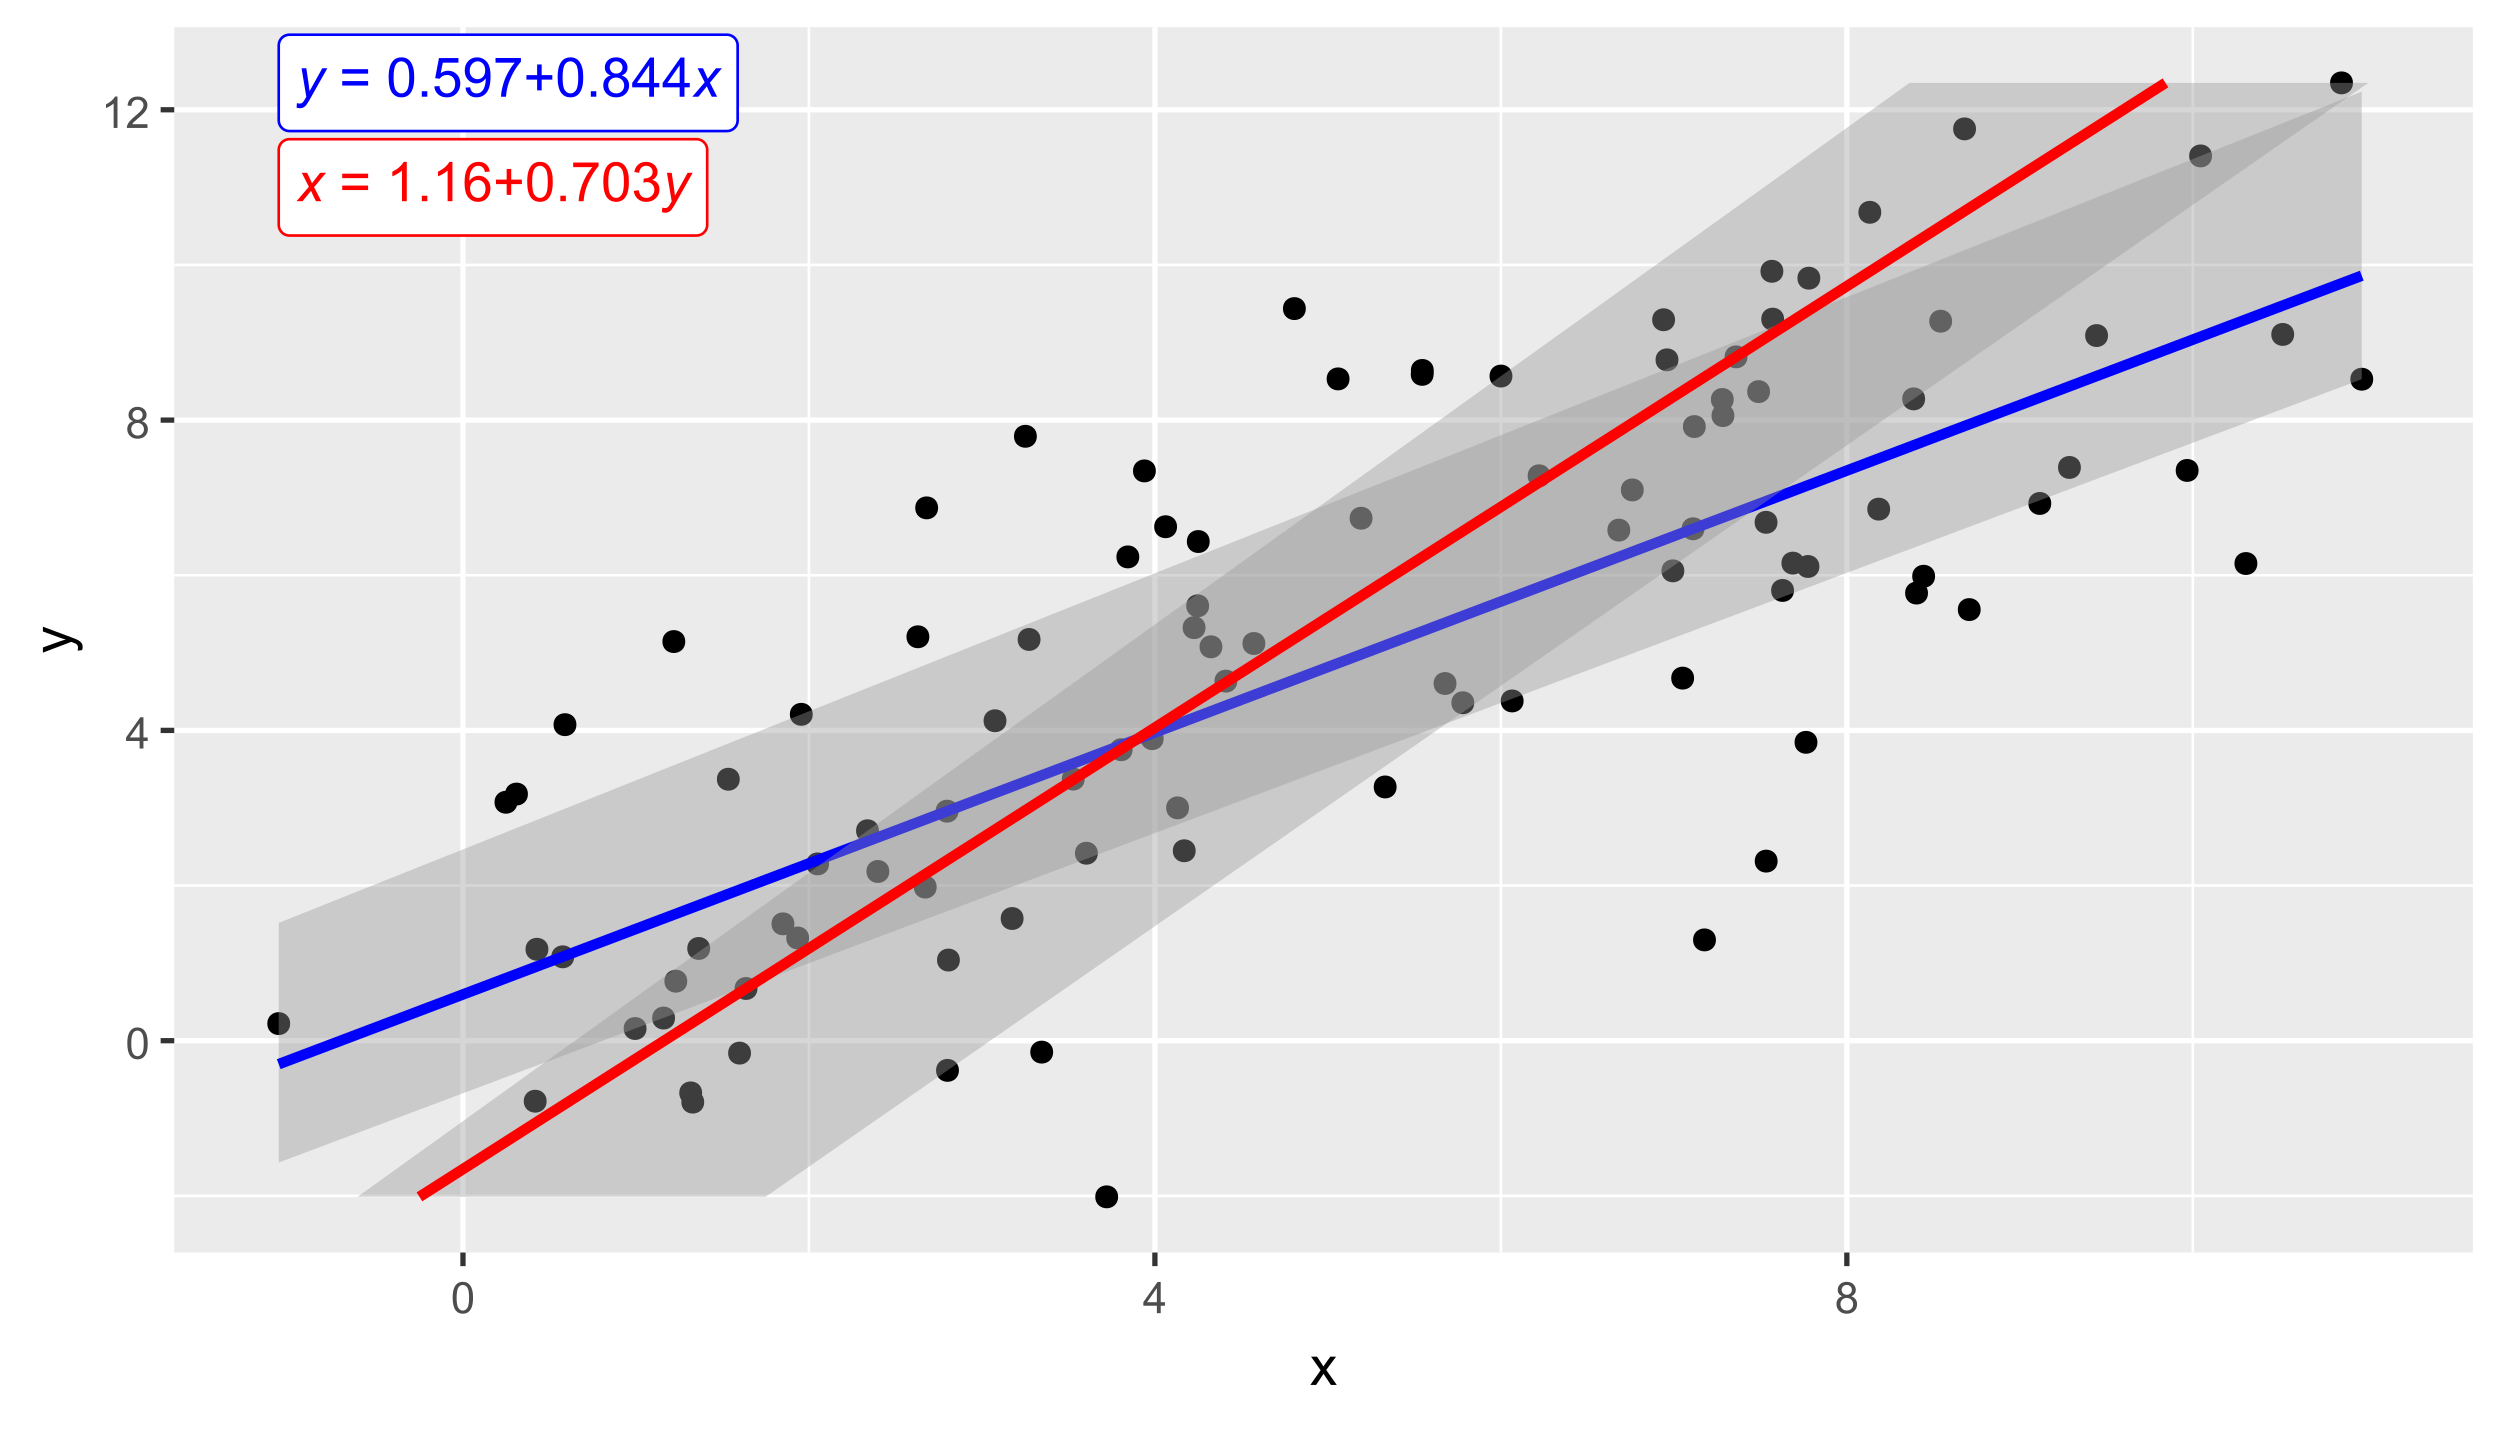 <?xml version="1.0" encoding="UTF-8"?>
<svg xmlns="http://www.w3.org/2000/svg" xmlns:xlink="http://www.w3.org/1999/xlink" width="504" height="288" viewBox="0 0 504 288">
<defs>
<g>
<g id="glyph-0-0">
<path d="M 0 2.211 L 0.059 1.293 C 0.262 1.352 0.457 1.379 0.648 1.379 C 0.844 1.379 1.004 1.336 1.125 1.246 C 1.285 1.125 1.457 0.902 1.645 0.578 L 1.957 0.016 L 1.004 -5.727 L 1.961 -5.727 L 2.395 -2.828 C 2.48 -2.258 2.555 -1.688 2.613 -1.117 L 5.176 -5.727 L 6.195 -5.727 L 2.543 0.762 C 2.191 1.391 1.879 1.812 1.605 2.016 C 1.332 2.223 1.02 2.324 0.664 2.324 C 0.438 2.324 0.215 2.285 0 2.211 Z M 0 2.211 "/>
</g>
<g id="glyph-0-1">
<path d="M -0.016 0 L 2.473 -2.906 L 1.047 -5.727 L 2.125 -5.727 L 2.609 -4.707 C 2.789 -4.324 2.949 -3.961 3.094 -3.613 L 4.742 -5.727 L 5.934 -5.727 L 3.531 -2.828 L 4.977 0 L 3.898 0 L 3.324 -1.164 C 3.203 -1.414 3.066 -1.719 2.91 -2.086 L 1.207 0 Z M -0.016 0 "/>
</g>
<g id="glyph-1-0">
<path d="M 5.832 -4.648 L 0.613 -4.648 L 0.613 -5.551 L 5.832 -5.551 L 5.832 -4.648 M 5.832 -2.246 L 0.613 -2.246 L 0.613 -3.152 L 5.832 -3.152 Z M 5.832 -2.246 "/>
</g>
<g id="glyph-1-1">
<path d="M 0.457 -3.898 C 0.457 -4.832 0.555 -5.582 0.746 -6.152 C 0.938 -6.723 1.223 -7.164 1.605 -7.473 C 1.984 -7.781 2.461 -7.934 3.035 -7.934 C 3.457 -7.934 3.832 -7.848 4.152 -7.68 C 4.469 -7.508 4.734 -7.262 4.941 -6.941 C 5.152 -6.617 5.316 -6.227 5.434 -5.766 C 5.551 -5.305 5.613 -4.68 5.613 -3.898 C 5.613 -2.969 5.516 -2.223 5.324 -1.652 C 5.137 -1.082 4.852 -0.641 4.473 -0.332 C 4.094 -0.02 3.613 0.133 3.035 0.133 C 2.273 0.133 1.676 -0.137 1.238 -0.684 C 0.719 -1.344 0.457 -2.414 0.457 -3.898 M 1.457 -3.898 C 1.457 -2.602 1.605 -1.738 1.91 -1.309 C 2.215 -0.879 2.59 -0.664 3.035 -0.664 C 3.48 -0.664 3.855 -0.879 4.16 -1.309 C 4.461 -1.742 4.613 -2.605 4.613 -3.898 C 4.613 -5.199 4.461 -6.062 4.16 -6.488 C 3.855 -6.918 3.477 -7.133 3.023 -7.133 C 2.578 -7.133 2.223 -6.941 1.957 -6.566 C 1.621 -6.086 1.457 -5.195 1.457 -3.898 Z M 1.457 -3.898 "/>
</g>
<g id="glyph-1-2">
<path d="M 1.004 0 L 1.004 -1.105 L 2.109 -1.105 L 2.109 0 Z M 1.004 0 "/>
</g>
<g id="glyph-1-3">
<path d="M 0.457 -2.07 L 1.477 -2.156 C 1.551 -1.66 1.727 -1.289 2.004 -1.039 C 2.277 -0.789 2.609 -0.664 2.996 -0.664 C 3.465 -0.664 3.859 -0.84 4.184 -1.191 C 4.508 -1.543 4.668 -2.012 4.668 -2.594 C 4.668 -3.145 4.512 -3.582 4.203 -3.902 C 3.891 -4.223 3.484 -4.383 2.98 -4.383 C 2.668 -4.383 2.387 -4.312 2.133 -4.168 C 1.883 -4.027 1.684 -3.844 1.543 -3.617 L 0.629 -3.734 L 1.395 -7.793 L 5.324 -7.793 L 5.324 -6.867 L 2.172 -6.867 L 1.746 -4.742 C 2.223 -5.074 2.719 -5.238 3.238 -5.238 C 3.93 -5.238 4.512 -5 4.984 -4.523 C 5.461 -4.043 5.699 -3.43 5.699 -2.68 C 5.699 -1.965 5.488 -1.348 5.074 -0.824 C 4.566 -0.184 3.875 0.133 2.996 0.133 C 2.277 0.133 1.691 -0.066 1.238 -0.469 C 0.781 -0.871 0.523 -1.406 0.457 -2.07 Z M 0.457 -2.07 "/>
</g>
<g id="glyph-1-4">
<path d="M 0.605 -1.828 L 1.535 -1.914 C 1.617 -1.477 1.766 -1.156 1.988 -0.961 C 2.211 -0.762 2.496 -0.664 2.848 -0.664 C 3.145 -0.664 3.406 -0.73 3.629 -0.867 C 3.855 -1.004 4.039 -1.188 4.184 -1.414 C 4.328 -1.645 4.445 -1.953 4.543 -2.34 C 4.641 -2.727 4.691 -3.121 4.691 -3.523 C 4.691 -3.57 4.688 -3.633 4.684 -3.719 C 4.492 -3.41 4.227 -3.16 3.891 -2.969 C 3.555 -2.773 3.188 -2.68 2.797 -2.68 C 2.145 -2.68 1.59 -2.918 1.137 -3.391 C 0.684 -3.863 0.457 -4.492 0.457 -5.266 C 0.457 -6.066 0.695 -6.715 1.168 -7.203 C 1.641 -7.691 2.23 -7.934 2.941 -7.934 C 3.457 -7.934 3.926 -7.797 4.352 -7.52 C 4.777 -7.242 5.102 -6.848 5.324 -6.336 C 5.543 -5.824 5.656 -5.082 5.656 -4.113 C 5.656 -3.102 5.547 -2.301 5.324 -1.699 C 5.105 -1.102 4.781 -0.648 4.348 -0.336 C 3.914 -0.023 3.406 0.133 2.824 0.133 C 2.207 0.133 1.703 -0.035 1.309 -0.379 C 0.918 -0.723 0.684 -1.207 0.605 -1.828 M 4.578 -5.316 C 4.578 -5.871 4.43 -6.312 4.133 -6.641 C 3.836 -6.969 3.48 -7.133 3.062 -7.133 C 2.629 -7.133 2.254 -6.957 1.934 -6.602 C 1.617 -6.25 1.457 -5.793 1.457 -5.234 C 1.457 -4.73 1.605 -4.32 1.91 -4.008 C 2.215 -3.695 2.59 -3.535 3.035 -3.535 C 3.484 -3.535 3.852 -3.695 4.141 -4.008 C 4.434 -4.32 4.578 -4.758 4.578 -5.316 Z M 4.578 -5.316 "/>
</g>
<g id="glyph-1-5">
<path d="M 0.523 -6.867 L 0.523 -7.801 L 5.637 -7.801 L 5.637 -7.047 C 5.137 -6.512 4.637 -5.797 4.141 -4.91 C 3.648 -4.023 3.266 -3.109 2.996 -2.172 C 2.805 -1.512 2.68 -0.785 2.625 0 L 1.629 0 C 1.641 -0.621 1.762 -1.371 1.996 -2.254 C 2.227 -3.133 2.562 -3.984 3 -4.801 C 3.438 -5.617 3.902 -6.309 4.395 -6.867 Z M 0.523 -6.867 "/>
</g>
<g id="glyph-1-6">
<path d="M 2.766 -1.277 L 2.766 -3.445 L 0.613 -3.445 L 0.613 -4.352 L 2.766 -4.352 L 2.766 -6.5 L 3.684 -6.5 L 3.684 -4.352 L 5.832 -4.352 L 5.832 -3.445 L 3.684 -3.445 L 3.684 -1.277 Z M 2.766 -1.277 "/>
</g>
<g id="glyph-1-7">
<path d="M 1.953 -4.285 C 1.551 -4.434 1.25 -4.645 1.055 -4.918 C 0.863 -5.188 0.766 -5.516 0.766 -5.898 C 0.766 -6.473 0.973 -6.957 1.387 -7.348 C 1.797 -7.738 2.348 -7.934 3.035 -7.934 C 3.727 -7.934 4.281 -7.734 4.699 -7.332 C 5.121 -6.934 5.332 -6.445 5.332 -5.871 C 5.332 -5.504 5.234 -5.184 5.043 -4.914 C 4.852 -4.641 4.559 -4.434 4.168 -4.285 C 4.652 -4.129 5.02 -3.871 5.273 -3.52 C 5.527 -3.168 5.656 -2.746 5.656 -2.258 C 5.656 -1.582 5.414 -1.016 4.938 -0.555 C 4.461 -0.094 3.832 0.133 3.051 0.133 C 2.27 0.133 1.641 -0.098 1.164 -0.559 C 0.688 -1.02 0.449 -1.594 0.449 -2.285 C 0.449 -2.801 0.578 -3.23 0.84 -3.578 C 1.098 -3.922 1.469 -4.16 1.953 -4.285 M 1.758 -5.93 C 1.758 -5.555 1.879 -5.25 2.117 -5.012 C 2.359 -4.777 2.672 -4.656 3.055 -4.656 C 3.43 -4.656 3.738 -4.773 3.977 -5.012 C 4.215 -5.246 4.332 -5.535 4.332 -5.875 C 4.332 -6.23 4.211 -6.531 3.965 -6.773 C 3.719 -7.016 3.414 -7.137 3.047 -7.137 C 2.676 -7.137 2.367 -7.02 2.125 -6.781 C 1.879 -6.543 1.758 -6.262 1.758 -5.93 M 1.445 -2.281 C 1.445 -2.004 1.512 -1.734 1.641 -1.477 C 1.773 -1.219 1.969 -1.02 2.227 -0.875 C 2.484 -0.734 2.762 -0.664 3.062 -0.664 C 3.523 -0.664 3.906 -0.812 4.211 -1.109 C 4.512 -1.41 4.664 -1.789 4.664 -2.246 C 4.664 -2.715 4.508 -3.102 4.195 -3.406 C 3.887 -3.711 3.496 -3.863 3.031 -3.863 C 2.574 -3.863 2.195 -3.715 1.895 -3.414 C 1.594 -3.109 1.445 -2.734 1.445 -2.281 Z M 1.445 -2.281 "/>
</g>
<g id="glyph-1-8">
<path d="M 3.57 0 L 3.57 -1.891 L 0.141 -1.891 L 0.141 -2.781 L 3.746 -7.902 L 4.539 -7.902 L 4.539 -2.781 L 5.605 -2.781 L 5.605 -1.891 L 4.539 -1.891 L 4.539 0 L 3.57 0 M 3.57 -2.781 L 3.57 -6.344 L 1.094 -2.781 Z M 3.57 -2.781 "/>
</g>
<g id="glyph-1-9">
<path d="M 4.113 0 L 3.145 0 L 3.145 -6.184 C 2.91 -5.961 2.602 -5.738 2.223 -5.516 C 1.844 -5.293 1.504 -5.125 1.203 -5.012 L 1.203 -5.949 C 1.746 -6.207 2.219 -6.516 2.625 -6.879 C 3.031 -7.242 3.32 -7.594 3.488 -7.934 L 4.113 -7.934 Z M 4.113 0 "/>
</g>
<g id="glyph-1-10">
<path d="M 5.492 -5.969 L 4.527 -5.891 C 4.441 -6.273 4.32 -6.551 4.16 -6.723 C 3.898 -7 3.574 -7.137 3.191 -7.137 C 2.883 -7.137 2.609 -7.051 2.379 -6.879 C 2.07 -6.656 1.832 -6.332 1.656 -5.902 C 1.48 -5.477 1.387 -4.867 1.379 -4.074 C 1.613 -4.43 1.898 -4.695 2.238 -4.867 C 2.574 -5.039 2.93 -5.125 3.301 -5.125 C 3.945 -5.125 4.496 -4.887 4.949 -4.41 C 5.406 -3.938 5.633 -3.32 5.633 -2.566 C 5.633 -2.07 5.527 -1.609 5.312 -1.184 C 5.098 -0.758 4.805 -0.43 4.43 -0.203 C 4.059 0.023 3.633 0.133 3.16 0.133 C 2.352 0.133 1.691 -0.164 1.18 -0.758 C 0.672 -1.352 0.414 -2.332 0.414 -3.699 C 0.414 -5.227 0.695 -6.336 1.262 -7.027 C 1.754 -7.633 2.418 -7.934 3.25 -7.934 C 3.871 -7.934 4.383 -7.762 4.777 -7.41 C 5.176 -7.062 5.414 -6.582 5.492 -5.969 M 1.531 -2.559 C 1.531 -2.227 1.602 -1.906 1.742 -1.602 C 1.887 -1.297 2.086 -1.062 2.34 -0.902 C 2.594 -0.742 2.863 -0.664 3.145 -0.664 C 3.551 -0.664 3.906 -0.828 4.199 -1.16 C 4.492 -1.488 4.641 -1.938 4.641 -2.508 C 4.641 -3.055 4.496 -3.484 4.203 -3.797 C 3.914 -4.113 3.547 -4.27 3.105 -4.27 C 2.668 -4.27 2.293 -4.113 1.988 -3.797 C 1.684 -3.484 1.531 -3.07 1.531 -2.559 Z M 1.531 -2.559 "/>
</g>
<g id="glyph-1-11">
<path d="M 0.465 -2.086 L 1.434 -2.215 C 1.547 -1.664 1.734 -1.27 2.004 -1.027 C 2.27 -0.785 2.598 -0.664 2.98 -0.664 C 3.438 -0.664 3.824 -0.82 4.137 -1.137 C 4.453 -1.453 4.609 -1.844 4.609 -2.312 C 4.609 -2.758 4.465 -3.125 4.172 -3.414 C 3.883 -3.703 3.512 -3.848 3.062 -3.848 C 2.879 -3.848 2.648 -3.812 2.379 -3.742 L 2.484 -4.594 C 2.551 -4.586 2.602 -4.582 2.641 -4.582 C 3.055 -4.582 3.426 -4.691 3.758 -4.906 C 4.086 -5.121 4.254 -5.453 4.254 -5.902 C 4.254 -6.258 4.133 -6.555 3.891 -6.785 C 3.652 -7.02 3.34 -7.137 2.961 -7.137 C 2.582 -7.137 2.27 -7.02 2.016 -6.781 C 1.766 -6.543 1.602 -6.188 1.531 -5.715 L 0.562 -5.887 C 0.68 -6.535 0.949 -7.039 1.371 -7.398 C 1.789 -7.758 2.312 -7.934 2.938 -7.934 C 3.367 -7.934 3.766 -7.844 4.129 -7.656 C 4.492 -7.473 4.77 -7.219 4.961 -6.898 C 5.152 -6.578 5.25 -6.242 5.25 -5.883 C 5.25 -5.539 5.16 -5.23 4.977 -4.949 C 4.793 -4.668 4.52 -4.445 4.16 -4.281 C 4.629 -4.172 4.992 -3.949 5.25 -3.609 C 5.508 -3.27 5.637 -2.844 5.637 -2.336 C 5.637 -1.645 5.387 -1.059 4.883 -0.578 C 4.379 -0.102 3.746 0.141 2.977 0.141 C 2.281 0.141 1.707 -0.066 1.246 -0.48 C 0.789 -0.895 0.527 -1.43 0.465 -2.086 Z M 0.465 -2.086 "/>
</g>
<g id="glyph-2-0">
<path d="M 0.367 -3.105 C 0.367 -3.852 0.441 -4.449 0.594 -4.906 C 0.75 -5.359 0.977 -5.711 1.277 -5.957 C 1.582 -6.203 1.961 -6.324 2.418 -6.324 C 2.758 -6.324 3.055 -6.258 3.309 -6.121 C 3.562 -5.984 3.773 -5.789 3.941 -5.531 C 4.105 -5.277 4.238 -4.965 4.332 -4.594 C 4.426 -4.227 4.473 -3.73 4.473 -3.105 C 4.473 -2.367 4.398 -1.77 4.246 -1.316 C 4.094 -0.863 3.867 -0.512 3.562 -0.266 C 3.262 -0.016 2.879 0.109 2.418 0.109 C 1.812 0.109 1.336 -0.109 0.988 -0.547 C 0.574 -1.07 0.367 -1.922 0.367 -3.105 M 1.16 -3.105 C 1.16 -2.074 1.281 -1.383 1.523 -1.043 C 1.766 -0.699 2.062 -0.527 2.418 -0.527 C 2.773 -0.527 3.074 -0.699 3.316 -1.043 C 3.559 -1.387 3.68 -2.074 3.68 -3.105 C 3.68 -4.145 3.559 -4.832 3.316 -5.172 C 3.074 -5.516 2.773 -5.684 2.41 -5.684 C 2.055 -5.684 1.773 -5.535 1.559 -5.234 C 1.293 -4.852 1.16 -4.141 1.16 -3.105 Z M 1.16 -3.105 "/>
</g>
<g id="glyph-2-1">
<path d="M 2.844 0 L 2.844 -1.508 L 0.113 -1.508 L 0.113 -2.219 L 2.988 -6.301 L 3.617 -6.301 L 3.617 -2.219 L 4.469 -2.219 L 4.469 -1.508 L 3.617 -1.508 L 3.617 0 L 2.844 0 M 2.844 -2.219 L 2.844 -5.059 L 0.871 -2.219 Z M 2.844 -2.219 "/>
</g>
<g id="glyph-2-2">
<path d="M 1.555 -3.418 C 1.234 -3.535 0.996 -3.699 0.844 -3.918 C 0.688 -4.137 0.609 -4.398 0.609 -4.699 C 0.609 -5.16 0.773 -5.543 1.105 -5.855 C 1.434 -6.168 1.871 -6.324 2.418 -6.324 C 2.969 -6.324 3.41 -6.164 3.746 -5.848 C 4.082 -5.527 4.25 -5.137 4.25 -4.68 C 4.25 -4.387 4.172 -4.133 4.02 -3.918 C 3.867 -3.699 3.633 -3.535 3.32 -3.418 C 3.707 -3.289 4.004 -3.086 4.203 -2.805 C 4.406 -2.523 4.508 -2.191 4.508 -1.801 C 4.508 -1.262 4.316 -0.809 3.938 -0.441 C 3.555 -0.074 3.055 0.109 2.434 0.109 C 1.809 0.109 1.309 -0.078 0.93 -0.445 C 0.547 -0.812 0.355 -1.273 0.355 -1.82 C 0.355 -2.23 0.461 -2.574 0.668 -2.852 C 0.875 -3.129 1.172 -3.316 1.555 -3.418 M 1.402 -4.727 C 1.402 -4.43 1.496 -4.184 1.688 -3.996 C 1.879 -3.809 2.129 -3.711 2.438 -3.711 C 2.734 -3.711 2.977 -3.805 3.168 -3.992 C 3.359 -4.18 3.453 -4.41 3.453 -4.684 C 3.453 -4.969 3.355 -5.207 3.16 -5.398 C 2.965 -5.594 2.719 -5.688 2.43 -5.688 C 2.133 -5.688 1.887 -5.594 1.691 -5.406 C 1.5 -5.215 1.402 -4.988 1.402 -4.727 M 1.152 -1.816 C 1.152 -1.598 1.203 -1.383 1.309 -1.176 C 1.414 -0.973 1.57 -0.812 1.773 -0.699 C 1.98 -0.586 2.203 -0.527 2.441 -0.527 C 2.809 -0.527 3.117 -0.648 3.355 -0.887 C 3.598 -1.121 3.719 -1.426 3.719 -1.793 C 3.719 -2.164 3.594 -2.473 3.344 -2.715 C 3.098 -2.961 2.789 -3.082 2.414 -3.082 C 2.051 -3.082 1.75 -2.961 1.512 -2.719 C 1.27 -2.48 1.152 -2.18 1.152 -1.816 Z M 1.152 -1.816 "/>
</g>
<g id="glyph-2-3">
<path d="M 3.277 0 L 2.504 0 L 2.504 -4.93 C 2.32 -4.75 2.074 -4.574 1.773 -4.395 C 1.469 -4.219 1.199 -4.086 0.957 -3.996 L 0.957 -4.742 C 1.391 -4.945 1.77 -5.195 2.094 -5.484 C 2.418 -5.773 2.645 -6.055 2.781 -6.324 L 3.277 -6.324 Z M 3.277 0 "/>
</g>
<g id="glyph-2-4">
<path d="M 4.43 -0.742 L 4.43 0 L 0.266 0 C 0.262 -0.188 0.289 -0.367 0.355 -0.539 C 0.461 -0.82 0.633 -1.102 0.867 -1.375 C 1.098 -1.648 1.438 -1.969 1.879 -2.328 C 2.562 -2.891 3.023 -3.336 3.266 -3.664 C 3.508 -3.992 3.625 -4.301 3.625 -4.594 C 3.625 -4.898 3.516 -5.16 3.297 -5.367 C 3.078 -5.578 2.793 -5.684 2.441 -5.684 C 2.066 -5.684 1.77 -5.574 1.547 -5.352 C 1.324 -5.125 1.211 -4.816 1.207 -4.422 L 0.414 -4.504 C 0.469 -5.098 0.672 -5.547 1.027 -5.859 C 1.383 -6.168 1.859 -6.324 2.457 -6.324 C 3.062 -6.324 3.539 -6.156 3.895 -5.824 C 4.246 -5.488 4.422 -5.07 4.422 -4.578 C 4.422 -4.324 4.371 -4.078 4.266 -3.832 C 4.164 -3.59 3.992 -3.332 3.754 -3.062 C 3.516 -2.793 3.117 -2.426 2.562 -1.957 C 2.098 -1.566 1.801 -1.301 1.668 -1.164 C 1.535 -1.023 1.426 -0.883 1.34 -0.742 Z M 4.43 -0.742 "/>
</g>
<g id="glyph-3-0">
<path d="M 0.082 0 L 2.164 -2.965 L 0.234 -5.703 L 1.445 -5.703 L 2.32 -4.367 C 2.484 -4.113 2.617 -3.898 2.719 -3.727 C 2.875 -3.965 3.02 -4.172 3.152 -4.355 L 4.113 -5.703 L 5.27 -5.703 L 3.297 -3.02 L 5.418 0 L 4.234 0 L 3.062 -1.773 L 2.75 -2.25 L 1.25 0 Z M 0.082 0 "/>
</g>
<g id="glyph-4-0">
<path d="M 2.195 -0.684 L 1.289 -0.574 C 1.348 -0.785 1.375 -0.969 1.375 -1.129 C 1.375 -1.344 1.34 -1.516 1.266 -1.645 C 1.195 -1.773 1.094 -1.879 0.969 -1.961 C 0.871 -2.02 0.629 -2.121 0.246 -2.258 C 0.195 -2.273 0.113 -2.301 0.012 -2.344 L -5.703 -0.176 L -5.703 -1.219 L -2.402 -2.406 C -1.98 -2.559 -1.543 -2.699 -1.078 -2.82 C -1.523 -2.93 -1.957 -3.062 -2.379 -3.219 L -5.703 -4.438 L -5.703 -5.402 L 0.098 -3.234 C 0.723 -3 1.156 -2.82 1.391 -2.691 C 1.711 -2.52 1.945 -2.32 2.094 -2.102 C 2.242 -1.879 2.316 -1.613 2.316 -1.305 C 2.316 -1.117 2.277 -0.91 2.195 -0.684 Z M 2.195 -0.684 "/>
</g>
</g>
<clipPath id="clip-0">
<path clip-rule="nonzero" d="M 35.129 5.48 L 498.523 5.48 L 498.523 252.512 L 35.129 252.512 Z M 35.129 5.48 "/>
</clipPath>
<clipPath id="clip-1">
<path clip-rule="nonzero" d="M 35.129 240 L 498.523 240 L 498.523 242 L 35.129 242 Z M 35.129 240 "/>
</clipPath>
<clipPath id="clip-2">
<path clip-rule="nonzero" d="M 35.129 178 L 498.523 178 L 498.523 179 L 35.129 179 Z M 35.129 178 "/>
</clipPath>
<clipPath id="clip-3">
<path clip-rule="nonzero" d="M 35.129 115 L 498.523 115 L 498.523 117 L 35.129 117 Z M 35.129 115 "/>
</clipPath>
<clipPath id="clip-4">
<path clip-rule="nonzero" d="M 35.129 53 L 498.523 53 L 498.523 54 L 35.129 54 Z M 35.129 53 "/>
</clipPath>
<clipPath id="clip-5">
<path clip-rule="nonzero" d="M 162 5.48 L 164 5.48 L 164 252.512 L 162 252.512 Z M 162 5.48 "/>
</clipPath>
<clipPath id="clip-6">
<path clip-rule="nonzero" d="M 302 5.48 L 303 5.48 L 303 252.512 L 302 252.512 Z M 302 5.48 "/>
</clipPath>
<clipPath id="clip-7">
<path clip-rule="nonzero" d="M 441 5.48 L 443 5.48 L 443 252.512 L 441 252.512 Z M 441 5.48 "/>
</clipPath>
<clipPath id="clip-8">
<path clip-rule="nonzero" d="M 35.129 209 L 498.523 209 L 498.523 211 L 35.129 211 Z M 35.129 209 "/>
</clipPath>
<clipPath id="clip-9">
<path clip-rule="nonzero" d="M 35.129 146 L 498.523 146 L 498.523 148 L 35.129 148 Z M 35.129 146 "/>
</clipPath>
<clipPath id="clip-10">
<path clip-rule="nonzero" d="M 35.129 84 L 498.523 84 L 498.523 86 L 35.129 86 Z M 35.129 84 "/>
</clipPath>
<clipPath id="clip-11">
<path clip-rule="nonzero" d="M 35.129 21 L 498.523 21 L 498.523 23 L 35.129 23 Z M 35.129 21 "/>
</clipPath>
<clipPath id="clip-12">
<path clip-rule="nonzero" d="M 92 5.48 L 94 5.48 L 94 252.512 L 92 252.512 Z M 92 5.48 "/>
</clipPath>
<clipPath id="clip-13">
<path clip-rule="nonzero" d="M 232 5.48 L 234 5.48 L 234 252.512 L 232 252.512 Z M 232 5.48 "/>
</clipPath>
<clipPath id="clip-14">
<path clip-rule="nonzero" d="M 371 5.48 L 373 5.48 L 373 252.512 L 371 252.512 Z M 371 5.48 "/>
</clipPath>
</defs>
<rect x="-50.4" y="-28.8" width="604.8" height="345.6" fill="rgb(100%, 100%, 100%)" fill-opacity="1"/>
<rect x="-50.4" y="-28.8" width="604.8" height="345.6" fill="rgb(100%, 100%, 100%)" fill-opacity="1"/>
<path fill="none" stroke-width="1.067" stroke-linecap="round" stroke-linejoin="round" stroke="rgb(100%, 100%, 100%)" stroke-opacity="1" stroke-miterlimit="10" d="M 0 288 L 504 288 L 504 0 L 0 0 Z M 0 288 "/>
<g clip-path="url(#clip-0)">
<path fill-rule="nonzero" fill="rgb(92.157%, 92.157%, 92.157%)" fill-opacity="1" d="M 35.129 252.508 L 498.523 252.508 L 498.523 5.477 L 35.129 5.477 Z M 35.129 252.508 "/>
</g>
<g clip-path="url(#clip-1)">
<path fill="none" stroke-width="0.533" stroke-linecap="butt" stroke-linejoin="round" stroke="rgb(100%, 100%, 100%)" stroke-opacity="1" stroke-miterlimit="10" d="M 35.129 241.086 L 498.52 241.086 "/>
</g>
<g clip-path="url(#clip-2)">
<path fill="none" stroke-width="0.533" stroke-linecap="butt" stroke-linejoin="round" stroke="rgb(100%, 100%, 100%)" stroke-opacity="1" stroke-miterlimit="10" d="M 35.129 178.527 L 498.52 178.527 "/>
</g>
<g clip-path="url(#clip-3)">
<path fill="none" stroke-width="0.533" stroke-linecap="butt" stroke-linejoin="round" stroke="rgb(100%, 100%, 100%)" stroke-opacity="1" stroke-miterlimit="10" d="M 35.129 115.969 L 498.52 115.969 "/>
</g>
<g clip-path="url(#clip-4)">
<path fill="none" stroke-width="0.533" stroke-linecap="butt" stroke-linejoin="round" stroke="rgb(100%, 100%, 100%)" stroke-opacity="1" stroke-miterlimit="10" d="M 35.129 53.414 L 498.52 53.414 "/>
</g>
<g clip-path="url(#clip-5)">
<path fill="none" stroke-width="0.533" stroke-linecap="butt" stroke-linejoin="round" stroke="rgb(100%, 100%, 100%)" stroke-opacity="1" stroke-miterlimit="10" d="M 163.082 252.508 L 163.082 5.48 "/>
</g>
<g clip-path="url(#clip-6)">
<path fill="none" stroke-width="0.533" stroke-linecap="butt" stroke-linejoin="round" stroke="rgb(100%, 100%, 100%)" stroke-opacity="1" stroke-miterlimit="10" d="M 302.574 252.508 L 302.574 5.48 "/>
</g>
<g clip-path="url(#clip-7)">
<path fill="none" stroke-width="0.533" stroke-linecap="butt" stroke-linejoin="round" stroke="rgb(100%, 100%, 100%)" stroke-opacity="1" stroke-miterlimit="10" d="M 442.07 252.508 L 442.07 5.48 "/>
</g>
<g clip-path="url(#clip-8)">
<path fill="none" stroke-width="1.067" stroke-linecap="butt" stroke-linejoin="round" stroke="rgb(100%, 100%, 100%)" stroke-opacity="1" stroke-miterlimit="10" d="M 35.129 209.809 L 498.52 209.809 "/>
</g>
<g clip-path="url(#clip-9)">
<path fill="none" stroke-width="1.067" stroke-linecap="butt" stroke-linejoin="round" stroke="rgb(100%, 100%, 100%)" stroke-opacity="1" stroke-miterlimit="10" d="M 35.129 147.25 L 498.52 147.25 "/>
</g>
<g clip-path="url(#clip-10)">
<path fill="none" stroke-width="1.067" stroke-linecap="butt" stroke-linejoin="round" stroke="rgb(100%, 100%, 100%)" stroke-opacity="1" stroke-miterlimit="10" d="M 35.129 84.691 L 498.52 84.691 "/>
</g>
<g clip-path="url(#clip-11)">
<path fill="none" stroke-width="1.067" stroke-linecap="butt" stroke-linejoin="round" stroke="rgb(100%, 100%, 100%)" stroke-opacity="1" stroke-miterlimit="10" d="M 35.129 22.133 L 498.52 22.133 "/>
</g>
<g clip-path="url(#clip-12)">
<path fill="none" stroke-width="1.067" stroke-linecap="butt" stroke-linejoin="round" stroke="rgb(100%, 100%, 100%)" stroke-opacity="1" stroke-miterlimit="10" d="M 93.336 252.508 L 93.336 5.48 "/>
</g>
<g clip-path="url(#clip-13)">
<path fill="none" stroke-width="1.067" stroke-linecap="butt" stroke-linejoin="round" stroke="rgb(100%, 100%, 100%)" stroke-opacity="1" stroke-miterlimit="10" d="M 232.828 252.508 L 232.828 5.48 "/>
</g>
<g clip-path="url(#clip-14)">
<path fill="none" stroke-width="1.067" stroke-linecap="butt" stroke-linejoin="round" stroke="rgb(100%, 100%, 100%)" stroke-opacity="1" stroke-miterlimit="10" d="M 372.324 252.508 L 372.324 5.48 "/>
</g>
<path fill-rule="nonzero" fill="rgb(0%, 0%, 0%)" fill-opacity="1" stroke-width="0.709" stroke-linecap="round" stroke-linejoin="round" stroke="rgb(0%, 0%, 0%)" stroke-opacity="1" stroke-miterlimit="10" d="M 109.848 222.004 C 109.848 224.609 105.938 224.609 105.938 222.004 C 105.938 219.398 109.848 219.398 109.848 222.004 "/>
<path fill-rule="nonzero" fill="rgb(0%, 0%, 0%)" fill-opacity="1" stroke-width="0.709" stroke-linecap="round" stroke-linejoin="round" stroke="rgb(0%, 0%, 0%)" stroke-opacity="1" stroke-miterlimit="10" d="M 58.145 206.359 C 58.145 208.965 54.238 208.965 54.238 206.359 C 54.238 203.75 58.145 203.75 58.145 206.359 "/>
<path fill-rule="nonzero" fill="rgb(0%, 0%, 0%)" fill-opacity="1" stroke-width="0.709" stroke-linecap="round" stroke-linejoin="round" stroke="rgb(0%, 0%, 0%)" stroke-opacity="1" stroke-miterlimit="10" d="M 129.992 207.352 C 129.992 209.957 126.082 209.957 126.082 207.352 C 126.082 204.742 129.992 204.742 129.992 207.352 "/>
<path fill-rule="nonzero" fill="rgb(0%, 0%, 0%)" fill-opacity="1" stroke-width="0.709" stroke-linecap="round" stroke-linejoin="round" stroke="rgb(0%, 0%, 0%)" stroke-opacity="1" stroke-miterlimit="10" d="M 135.734 205.242 C 135.734 207.848 131.824 207.848 131.824 205.242 C 131.824 202.633 135.734 202.633 135.734 205.242 "/>
<path fill-rule="nonzero" fill="rgb(0%, 0%, 0%)" fill-opacity="1" stroke-width="0.709" stroke-linecap="round" stroke-linejoin="round" stroke="rgb(0%, 0%, 0%)" stroke-opacity="1" stroke-miterlimit="10" d="M 141.199 220.328 C 141.199 222.934 137.289 222.934 137.289 220.328 C 137.289 217.719 141.199 217.719 141.199 220.328 "/>
<path fill-rule="nonzero" fill="rgb(0%, 0%, 0%)" fill-opacity="1" stroke-width="0.709" stroke-linecap="round" stroke-linejoin="round" stroke="rgb(0%, 0%, 0%)" stroke-opacity="1" stroke-miterlimit="10" d="M 142.812 191.211 C 142.812 193.816 138.902 193.816 138.902 191.211 C 138.902 188.602 142.812 188.602 142.812 191.211 "/>
<path fill-rule="nonzero" fill="rgb(0%, 0%, 0%)" fill-opacity="1" stroke-width="0.709" stroke-linecap="round" stroke-linejoin="round" stroke="rgb(0%, 0%, 0%)" stroke-opacity="1" stroke-miterlimit="10" d="M 151.051 212.309 C 151.051 214.914 147.141 214.914 147.141 212.309 C 147.141 209.703 151.051 209.703 151.051 212.309 "/>
<path fill-rule="nonzero" fill="rgb(0%, 0%, 0%)" fill-opacity="1" stroke-width="0.709" stroke-linecap="round" stroke-linejoin="round" stroke="rgb(0%, 0%, 0%)" stroke-opacity="1" stroke-miterlimit="10" d="M 138.199 197.809 C 138.199 200.414 134.289 200.414 134.289 197.809 C 134.289 195.199 138.199 195.199 138.199 197.809 "/>
<path fill-rule="nonzero" fill="rgb(0%, 0%, 0%)" fill-opacity="1" stroke-width="0.709" stroke-linecap="round" stroke-linejoin="round" stroke="rgb(0%, 0%, 0%)" stroke-opacity="1" stroke-miterlimit="10" d="M 206 185.176 C 206 187.781 202.09 187.781 202.09 185.176 C 202.09 182.566 206 182.566 206 185.176 "/>
<path fill-rule="nonzero" fill="rgb(0%, 0%, 0%)" fill-opacity="1" stroke-width="0.709" stroke-linecap="round" stroke-linejoin="round" stroke="rgb(0%, 0%, 0%)" stroke-opacity="1" stroke-miterlimit="10" d="M 188.484 178.836 C 188.484 181.445 184.574 181.445 184.574 178.836 C 184.574 176.23 188.484 176.23 188.484 178.836 "/>
<path fill-rule="nonzero" fill="rgb(0%, 0%, 0%)" fill-opacity="1" stroke-width="0.709" stroke-linecap="round" stroke-linejoin="round" stroke="rgb(0%, 0%, 0%)" stroke-opacity="1" stroke-miterlimit="10" d="M 106.078 160.082 C 106.078 162.688 102.172 162.688 102.172 160.082 C 102.172 157.477 106.078 157.477 106.078 160.082 "/>
<path fill-rule="nonzero" fill="rgb(0%, 0%, 0%)" fill-opacity="1" stroke-width="0.709" stroke-linecap="round" stroke-linejoin="round" stroke="rgb(0%, 0%, 0%)" stroke-opacity="1" stroke-miterlimit="10" d="M 103.953 161.734 C 103.953 164.34 100.043 164.34 100.043 161.734 C 100.043 159.125 103.953 159.125 103.953 161.734 "/>
<path fill-rule="nonzero" fill="rgb(0%, 0%, 0%)" fill-opacity="1" stroke-width="0.709" stroke-linecap="round" stroke-linejoin="round" stroke="rgb(0%, 0%, 0%)" stroke-opacity="1" stroke-miterlimit="10" d="M 115.855 146.094 C 115.855 148.699 111.945 148.699 111.945 146.094 C 111.945 143.484 115.855 143.484 115.855 146.094 "/>
<path fill-rule="nonzero" fill="rgb(0%, 0%, 0%)" fill-opacity="1" stroke-width="0.709" stroke-linecap="round" stroke-linejoin="round" stroke="rgb(0%, 0%, 0%)" stroke-opacity="1" stroke-miterlimit="10" d="M 192.879 163.531 C 192.879 166.141 188.969 166.141 188.969 163.531 C 188.969 160.926 192.879 160.926 192.879 163.531 "/>
<path fill-rule="nonzero" fill="rgb(0%, 0%, 0%)" fill-opacity="1" stroke-width="0.709" stroke-linecap="round" stroke-linejoin="round" stroke="rgb(0%, 0%, 0%)" stroke-opacity="1" stroke-miterlimit="10" d="M 141.617 222.188 C 141.617 224.793 137.707 224.793 137.707 222.188 C 137.707 219.582 141.617 219.582 141.617 222.188 "/>
<path fill-rule="nonzero" fill="rgb(0%, 0%, 0%)" fill-opacity="1" stroke-width="0.709" stroke-linecap="round" stroke-linejoin="round" stroke="rgb(0%, 0%, 0%)" stroke-opacity="1" stroke-miterlimit="10" d="M 110.203 191.371 C 110.203 193.977 106.293 193.977 106.293 191.371 C 106.293 188.766 110.203 188.766 110.203 191.371 "/>
<path fill-rule="nonzero" fill="rgb(0%, 0%, 0%)" fill-opacity="1" stroke-width="0.709" stroke-linecap="round" stroke-linejoin="round" stroke="rgb(0%, 0%, 0%)" stroke-opacity="1" stroke-miterlimit="10" d="M 178.934 175.688 C 178.934 178.293 175.023 178.293 175.023 175.688 C 175.023 173.078 178.934 173.078 178.934 175.688 "/>
<path fill-rule="nonzero" fill="rgb(0%, 0%, 0%)" fill-opacity="1" stroke-width="0.709" stroke-linecap="round" stroke-linejoin="round" stroke="rgb(0%, 0%, 0%)" stroke-opacity="1" stroke-miterlimit="10" d="M 220.969 172.008 C 220.969 174.613 217.059 174.613 217.059 172.008 C 217.059 169.402 220.969 169.402 220.969 172.008 "/>
<path fill-rule="nonzero" fill="rgb(0%, 0%, 0%)" fill-opacity="1" stroke-width="0.709" stroke-linecap="round" stroke-linejoin="round" stroke="rgb(0%, 0%, 0%)" stroke-opacity="1" stroke-miterlimit="10" d="M 148.785 157.094 C 148.785 159.703 144.875 159.703 144.875 157.094 C 144.875 154.488 148.785 154.488 148.785 157.094 "/>
<path fill-rule="nonzero" fill="rgb(0%, 0%, 0%)" fill-opacity="1" stroke-width="0.709" stroke-linecap="round" stroke-linejoin="round" stroke="rgb(0%, 0%, 0%)" stroke-opacity="1" stroke-miterlimit="10" d="M 115.402 192.895 C 115.402 195.5 111.492 195.5 111.492 192.895 C 111.492 190.289 115.402 190.289 115.402 192.895 "/>
<path fill-rule="nonzero" fill="rgb(0%, 0%, 0%)" fill-opacity="1" stroke-width="0.709" stroke-linecap="round" stroke-linejoin="round" stroke="rgb(0%, 0%, 0%)" stroke-opacity="1" stroke-miterlimit="10" d="M 159.797 186.246 C 159.797 188.855 155.887 188.855 155.887 186.246 C 155.887 183.641 159.797 183.641 159.797 186.246 "/>
<path fill-rule="nonzero" fill="rgb(0%, 0%, 0%)" fill-opacity="1" stroke-width="0.709" stroke-linecap="round" stroke-linejoin="round" stroke="rgb(0%, 0%, 0%)" stroke-opacity="1" stroke-miterlimit="10" d="M 162.766 189.098 C 162.766 191.707 158.855 191.707 158.855 189.098 C 158.855 186.492 162.766 186.492 162.766 189.098 "/>
<path fill-rule="nonzero" fill="rgb(0%, 0%, 0%)" fill-opacity="1" stroke-width="0.709" stroke-linecap="round" stroke-linejoin="round" stroke="rgb(0%, 0%, 0%)" stroke-opacity="1" stroke-miterlimit="10" d="M 193.16 193.547 C 193.16 196.156 189.254 196.156 189.254 193.547 C 189.254 190.941 193.16 190.941 193.16 193.547 "/>
<path fill-rule="nonzero" fill="rgb(0%, 0%, 0%)" fill-opacity="1" stroke-width="0.709" stroke-linecap="round" stroke-linejoin="round" stroke="rgb(0%, 0%, 0%)" stroke-opacity="1" stroke-miterlimit="10" d="M 176.84 167.48 C 176.84 170.09 172.93 170.09 172.93 167.48 C 172.93 164.875 176.84 164.875 176.84 167.48 "/>
<path fill-rule="nonzero" fill="rgb(0%, 0%, 0%)" fill-opacity="1" stroke-width="0.709" stroke-linecap="round" stroke-linejoin="round" stroke="rgb(0%, 0%, 0%)" stroke-opacity="1" stroke-miterlimit="10" d="M 192.969 215.789 C 192.969 218.395 189.059 218.395 189.059 215.789 C 189.059 213.18 192.969 213.18 192.969 215.789 "/>
<path fill-rule="nonzero" fill="rgb(0%, 0%, 0%)" fill-opacity="1" stroke-width="0.709" stroke-linecap="round" stroke-linejoin="round" stroke="rgb(0%, 0%, 0%)" stroke-opacity="1" stroke-miterlimit="10" d="M 137.801 129.34 C 137.801 131.945 133.891 131.945 133.891 129.34 C 133.891 126.73 137.801 126.73 137.801 129.34 "/>
<path fill-rule="nonzero" fill="rgb(0%, 0%, 0%)" fill-opacity="1" stroke-width="0.709" stroke-linecap="round" stroke-linejoin="round" stroke="rgb(0%, 0%, 0%)" stroke-opacity="1" stroke-miterlimit="10" d="M 211.961 212.105 C 211.961 214.715 208.055 214.715 208.055 212.105 C 208.055 209.5 211.961 209.5 211.961 212.105 "/>
<path fill-rule="nonzero" fill="rgb(0%, 0%, 0%)" fill-opacity="1" stroke-width="0.709" stroke-linecap="round" stroke-linejoin="round" stroke="rgb(0%, 0%, 0%)" stroke-opacity="1" stroke-miterlimit="10" d="M 232.668 94.934 C 232.668 97.543 228.762 97.543 228.762 94.934 C 228.762 92.328 232.668 92.328 232.668 94.934 "/>
<path fill-rule="nonzero" fill="rgb(0%, 0%, 0%)" fill-opacity="1" stroke-width="0.709" stroke-linecap="round" stroke-linejoin="round" stroke="rgb(0%, 0%, 0%)" stroke-opacity="1" stroke-miterlimit="10" d="M 152.355 199.281 C 152.355 201.887 148.445 201.887 148.445 199.281 C 148.445 196.672 152.355 196.672 152.355 199.281 "/>
<path fill-rule="nonzero" fill="rgb(0%, 0%, 0%)" fill-opacity="1" stroke-width="0.709" stroke-linecap="round" stroke-linejoin="round" stroke="rgb(0%, 0%, 0%)" stroke-opacity="1" stroke-miterlimit="10" d="M 208.676 87.957 C 208.676 90.562 204.766 90.562 204.766 87.957 C 204.766 85.352 208.676 85.352 208.676 87.957 "/>
<path fill-rule="nonzero" fill="rgb(0%, 0%, 0%)" fill-opacity="1" stroke-width="0.709" stroke-linecap="round" stroke-linejoin="round" stroke="rgb(0%, 0%, 0%)" stroke-opacity="1" stroke-miterlimit="10" d="M 202.547 145.309 C 202.547 147.914 198.637 147.914 198.637 145.309 C 198.637 142.703 202.547 142.703 202.547 145.309 "/>
<path fill-rule="nonzero" fill="rgb(0%, 0%, 0%)" fill-opacity="1" stroke-width="0.709" stroke-linecap="round" stroke-linejoin="round" stroke="rgb(0%, 0%, 0%)" stroke-opacity="1" stroke-miterlimit="10" d="M 209.418 128.914 C 209.418 131.52 205.508 131.52 205.508 128.914 C 205.508 126.309 209.418 126.309 209.418 128.914 "/>
<path fill-rule="nonzero" fill="rgb(0%, 0%, 0%)" fill-opacity="1" stroke-width="0.709" stroke-linecap="round" stroke-linejoin="round" stroke="rgb(0%, 0%, 0%)" stroke-opacity="1" stroke-miterlimit="10" d="M 166.789 174.16 C 166.789 176.766 162.879 176.766 162.879 174.16 C 162.879 171.555 166.789 171.555 166.789 174.16 "/>
<path fill-rule="nonzero" fill="rgb(0%, 0%, 0%)" fill-opacity="1" stroke-width="0.709" stroke-linecap="round" stroke-linejoin="round" stroke="rgb(0%, 0%, 0%)" stroke-opacity="1" stroke-miterlimit="10" d="M 163.496 144.012 C 163.496 146.617 159.586 146.617 159.586 144.012 C 159.586 141.402 163.496 141.402 163.496 144.012 "/>
<path fill-rule="nonzero" fill="rgb(0%, 0%, 0%)" fill-opacity="1" stroke-width="0.709" stroke-linecap="round" stroke-linejoin="round" stroke="rgb(0%, 0%, 0%)" stroke-opacity="1" stroke-miterlimit="10" d="M 218.316 157.059 C 218.316 159.668 214.406 159.668 214.406 157.059 C 214.406 154.453 218.316 154.453 218.316 157.059 "/>
<path fill-rule="nonzero" fill="rgb(0%, 0%, 0%)" fill-opacity="1" stroke-width="0.709" stroke-linecap="round" stroke-linejoin="round" stroke="rgb(0%, 0%, 0%)" stroke-opacity="1" stroke-miterlimit="10" d="M 234.238 148.918 C 234.238 151.523 230.328 151.523 230.328 148.918 C 230.328 146.312 234.238 146.312 234.238 148.918 "/>
<path fill-rule="nonzero" fill="rgb(0%, 0%, 0%)" fill-opacity="1" stroke-width="0.709" stroke-linecap="round" stroke-linejoin="round" stroke="rgb(0%, 0%, 0%)" stroke-opacity="1" stroke-miterlimit="10" d="M 225.062 241.281 C 225.062 243.887 221.152 243.887 221.152 241.281 C 221.152 238.676 225.062 238.676 225.062 241.281 "/>
<path fill-rule="nonzero" fill="rgb(0%, 0%, 0%)" fill-opacity="1" stroke-width="0.709" stroke-linecap="round" stroke-linejoin="round" stroke="rgb(0%, 0%, 0%)" stroke-opacity="1" stroke-miterlimit="10" d="M 240.695 171.516 C 240.695 174.125 236.789 174.125 236.789 171.516 C 236.789 168.91 240.695 168.91 240.695 171.516 "/>
<path fill-rule="nonzero" fill="rgb(0%, 0%, 0%)" fill-opacity="1" stroke-width="0.709" stroke-linecap="round" stroke-linejoin="round" stroke="rgb(0%, 0%, 0%)" stroke-opacity="1" stroke-miterlimit="10" d="M 249.09 137.316 C 249.09 139.922 245.18 139.922 245.18 137.316 C 245.18 134.707 249.09 134.707 249.09 137.316 "/>
<path fill-rule="nonzero" fill="rgb(0%, 0%, 0%)" fill-opacity="1" stroke-width="0.709" stroke-linecap="round" stroke-linejoin="round" stroke="rgb(0%, 0%, 0%)" stroke-opacity="1" stroke-miterlimit="10" d="M 229.328 112.273 C 229.328 114.879 225.418 114.879 225.418 112.273 C 225.418 109.664 229.328 109.664 229.328 112.273 "/>
<path fill-rule="nonzero" fill="rgb(0%, 0%, 0%)" fill-opacity="1" stroke-width="0.709" stroke-linecap="round" stroke-linejoin="round" stroke="rgb(0%, 0%, 0%)" stroke-opacity="1" stroke-miterlimit="10" d="M 276.348 104.477 C 276.348 107.082 272.438 107.082 272.438 104.477 C 272.438 101.867 276.348 101.867 276.348 104.477 "/>
<path fill-rule="nonzero" fill="rgb(0%, 0%, 0%)" fill-opacity="1" stroke-width="0.709" stroke-linecap="round" stroke-linejoin="round" stroke="rgb(0%, 0%, 0%)" stroke-opacity="1" stroke-miterlimit="10" d="M 243.523 109.172 C 243.523 111.781 239.617 111.781 239.617 109.172 C 239.617 106.566 243.523 106.566 243.523 109.172 "/>
<path fill-rule="nonzero" fill="rgb(0%, 0%, 0%)" fill-opacity="1" stroke-width="0.709" stroke-linecap="round" stroke-linejoin="round" stroke="rgb(0%, 0%, 0%)" stroke-opacity="1" stroke-miterlimit="10" d="M 239.355 162.863 C 239.355 165.469 235.445 165.469 235.445 162.863 C 235.445 160.258 239.355 160.258 239.355 162.863 "/>
<path fill-rule="nonzero" fill="rgb(0%, 0%, 0%)" fill-opacity="1" stroke-width="0.709" stroke-linecap="round" stroke-linejoin="round" stroke="rgb(0%, 0%, 0%)" stroke-opacity="1" stroke-miterlimit="10" d="M 242.68 126.535 C 242.68 129.141 238.77 129.141 238.77 126.535 C 238.77 123.93 242.68 123.93 242.68 126.535 "/>
<path fill-rule="nonzero" fill="rgb(0%, 0%, 0%)" fill-opacity="1" stroke-width="0.709" stroke-linecap="round" stroke-linejoin="round" stroke="rgb(0%, 0%, 0%)" stroke-opacity="1" stroke-miterlimit="10" d="M 246.086 130.395 C 246.086 133 242.176 133 242.176 130.395 C 242.176 127.789 246.086 127.789 246.086 130.395 "/>
<path fill-rule="nonzero" fill="rgb(0%, 0%, 0%)" fill-opacity="1" stroke-width="0.709" stroke-linecap="round" stroke-linejoin="round" stroke="rgb(0%, 0%, 0%)" stroke-opacity="1" stroke-miterlimit="10" d="M 306.805 141.309 C 306.805 143.914 302.895 143.914 302.895 141.309 C 302.895 138.703 306.805 138.703 306.805 141.309 "/>
<path fill-rule="nonzero" fill="rgb(0%, 0%, 0%)" fill-opacity="1" stroke-width="0.709" stroke-linecap="round" stroke-linejoin="round" stroke="rgb(0%, 0%, 0%)" stroke-opacity="1" stroke-miterlimit="10" d="M 188.77 102.387 C 188.77 104.992 184.859 104.992 184.859 102.387 C 184.859 99.781 188.77 99.781 188.77 102.387 "/>
<path fill-rule="nonzero" fill="rgb(0%, 0%, 0%)" fill-opacity="1" stroke-width="0.709" stroke-linecap="round" stroke-linejoin="round" stroke="rgb(0%, 0%, 0%)" stroke-opacity="1" stroke-miterlimit="10" d="M 254.738 129.727 C 254.738 132.332 250.832 132.332 250.832 129.727 C 250.832 127.121 254.738 127.121 254.738 129.727 "/>
<path fill-rule="nonzero" fill="rgb(0%, 0%, 0%)" fill-opacity="1" stroke-width="0.709" stroke-linecap="round" stroke-linejoin="round" stroke="rgb(0%, 0%, 0%)" stroke-opacity="1" stroke-miterlimit="10" d="M 243.406 122.137 C 243.406 124.742 239.496 124.742 239.496 122.137 C 239.496 119.527 243.406 119.527 243.406 122.137 "/>
<path fill-rule="nonzero" fill="rgb(0%, 0%, 0%)" fill-opacity="1" stroke-width="0.709" stroke-linecap="round" stroke-linejoin="round" stroke="rgb(0%, 0%, 0%)" stroke-opacity="1" stroke-miterlimit="10" d="M 328.309 106.871 C 328.309 109.48 324.398 109.48 324.398 106.871 C 324.398 104.266 328.309 104.266 328.309 106.871 "/>
<path fill-rule="nonzero" fill="rgb(0%, 0%, 0%)" fill-opacity="1" stroke-width="0.709" stroke-linecap="round" stroke-linejoin="round" stroke="rgb(0%, 0%, 0%)" stroke-opacity="1" stroke-miterlimit="10" d="M 187.004 128.375 C 187.004 130.98 183.094 130.98 183.094 128.375 C 183.094 125.77 187.004 125.77 187.004 128.375 "/>
<path fill-rule="nonzero" fill="rgb(0%, 0%, 0%)" fill-opacity="1" stroke-width="0.709" stroke-linecap="round" stroke-linejoin="round" stroke="rgb(0%, 0%, 0%)" stroke-opacity="1" stroke-miterlimit="10" d="M 293.273 137.797 C 293.273 140.402 289.363 140.402 289.363 137.797 C 289.363 135.191 293.273 135.191 293.273 137.797 "/>
<path fill-rule="nonzero" fill="rgb(0%, 0%, 0%)" fill-opacity="1" stroke-width="0.709" stroke-linecap="round" stroke-linejoin="round" stroke="rgb(0%, 0%, 0%)" stroke-opacity="1" stroke-miterlimit="10" d="M 227.98 151.141 C 227.98 153.746 224.07 153.746 224.07 151.141 C 224.07 148.535 227.98 148.535 227.98 151.141 "/>
<path fill-rule="nonzero" fill="rgb(0%, 0%, 0%)" fill-opacity="1" stroke-width="0.709" stroke-linecap="round" stroke-linejoin="round" stroke="rgb(0%, 0%, 0%)" stroke-opacity="1" stroke-miterlimit="10" d="M 296.859 141.676 C 296.859 144.281 292.949 144.281 292.949 141.676 C 292.949 139.07 296.859 139.07 296.859 141.676 "/>
<path fill-rule="nonzero" fill="rgb(0%, 0%, 0%)" fill-opacity="1" stroke-width="0.709" stroke-linecap="round" stroke-linejoin="round" stroke="rgb(0%, 0%, 0%)" stroke-opacity="1" stroke-miterlimit="10" d="M 271.711 76.383 C 271.711 78.992 267.801 78.992 267.801 76.383 C 267.801 73.777 271.711 73.777 271.711 76.383 "/>
<path fill-rule="nonzero" fill="rgb(0%, 0%, 0%)" fill-opacity="1" stroke-width="0.709" stroke-linecap="round" stroke-linejoin="round" stroke="rgb(0%, 0%, 0%)" stroke-opacity="1" stroke-miterlimit="10" d="M 236.941 106.188 C 236.941 108.793 233.031 108.793 233.031 106.188 C 233.031 103.582 236.941 103.582 236.941 106.188 "/>
<path fill-rule="nonzero" fill="rgb(0%, 0%, 0%)" fill-opacity="1" stroke-width="0.709" stroke-linecap="round" stroke-linejoin="round" stroke="rgb(0%, 0%, 0%)" stroke-opacity="1" stroke-miterlimit="10" d="M 339.207 115.082 C 339.207 117.691 335.297 117.691 335.297 115.082 C 335.297 112.477 339.207 112.477 339.207 115.082 "/>
<path fill-rule="nonzero" fill="rgb(0%, 0%, 0%)" fill-opacity="1" stroke-width="0.709" stroke-linecap="round" stroke-linejoin="round" stroke="rgb(0%, 0%, 0%)" stroke-opacity="1" stroke-miterlimit="10" d="M 357.992 105.301 C 357.992 107.906 354.082 107.906 354.082 105.301 C 354.082 102.695 357.992 102.695 357.992 105.301 "/>
<path fill-rule="nonzero" fill="rgb(0%, 0%, 0%)" fill-opacity="1" stroke-width="0.709" stroke-linecap="round" stroke-linejoin="round" stroke="rgb(0%, 0%, 0%)" stroke-opacity="1" stroke-miterlimit="10" d="M 345.582 189.484 C 345.582 192.09 341.672 192.09 341.672 189.484 C 341.672 186.875 345.582 186.875 345.582 189.484 "/>
<path fill-rule="nonzero" fill="rgb(0%, 0%, 0%)" fill-opacity="1" stroke-width="0.709" stroke-linecap="round" stroke-linejoin="round" stroke="rgb(0%, 0%, 0%)" stroke-opacity="1" stroke-miterlimit="10" d="M 288.691 74.68 C 288.691 77.285 284.781 77.285 284.781 74.68 C 284.781 72.074 288.691 72.074 288.691 74.68 "/>
<path fill-rule="nonzero" fill="rgb(0%, 0%, 0%)" fill-opacity="1" stroke-width="0.709" stroke-linecap="round" stroke-linejoin="round" stroke="rgb(0%, 0%, 0%)" stroke-opacity="1" stroke-miterlimit="10" d="M 281.203 158.652 C 281.203 161.258 277.293 161.258 277.293 158.652 C 277.293 156.043 281.203 156.043 281.203 158.652 "/>
<path fill-rule="nonzero" fill="rgb(0%, 0%, 0%)" fill-opacity="1" stroke-width="0.709" stroke-linecap="round" stroke-linejoin="round" stroke="rgb(0%, 0%, 0%)" stroke-opacity="1" stroke-miterlimit="10" d="M 366.043 149.652 C 366.043 152.258 362.133 152.258 362.133 149.652 C 362.133 147.047 366.043 147.047 366.043 149.652 "/>
<path fill-rule="nonzero" fill="rgb(0%, 0%, 0%)" fill-opacity="1" stroke-width="0.709" stroke-linecap="round" stroke-linejoin="round" stroke="rgb(0%, 0%, 0%)" stroke-opacity="1" stroke-miterlimit="10" d="M 262.902 62.215 C 262.902 64.82 258.992 64.82 258.992 62.215 C 258.992 59.605 262.902 59.605 262.902 62.215 "/>
<path fill-rule="nonzero" fill="rgb(0%, 0%, 0%)" fill-opacity="1" stroke-width="0.709" stroke-linecap="round" stroke-linejoin="round" stroke="rgb(0%, 0%, 0%)" stroke-opacity="1" stroke-miterlimit="10" d="M 331.027 98.77 C 331.027 101.375 327.117 101.375 327.117 98.77 C 327.117 96.16 331.027 96.16 331.027 98.77 "/>
<path fill-rule="nonzero" fill="rgb(0%, 0%, 0%)" fill-opacity="1" stroke-width="0.709" stroke-linecap="round" stroke-linejoin="round" stroke="rgb(0%, 0%, 0%)" stroke-opacity="1" stroke-miterlimit="10" d="M 349.172 80.535 C 349.172 83.141 345.262 83.141 345.262 80.535 C 345.262 77.93 349.172 77.93 349.172 80.535 "/>
<path fill-rule="nonzero" fill="rgb(0%, 0%, 0%)" fill-opacity="1" stroke-width="0.709" stroke-linecap="round" stroke-linejoin="round" stroke="rgb(0%, 0%, 0%)" stroke-opacity="1" stroke-miterlimit="10" d="M 338.02 72.543 C 338.02 75.148 334.109 75.148 334.109 72.543 C 334.109 69.938 338.02 69.938 338.02 72.543 "/>
<path fill-rule="nonzero" fill="rgb(0%, 0%, 0%)" fill-opacity="1" stroke-width="0.709" stroke-linecap="round" stroke-linejoin="round" stroke="rgb(0%, 0%, 0%)" stroke-opacity="1" stroke-miterlimit="10" d="M 419.156 94.238 C 419.156 96.844 415.246 96.844 415.246 94.238 C 415.246 91.629 419.156 91.629 419.156 94.238 "/>
<path fill-rule="nonzero" fill="rgb(0%, 0%, 0%)" fill-opacity="1" stroke-width="0.709" stroke-linecap="round" stroke-linejoin="round" stroke="rgb(0%, 0%, 0%)" stroke-opacity="1" stroke-miterlimit="10" d="M 358.016 173.602 C 358.016 176.207 354.105 176.207 354.105 173.602 C 354.105 170.996 358.016 170.996 358.016 173.602 "/>
<path fill-rule="nonzero" fill="rgb(0%, 0%, 0%)" fill-opacity="1" stroke-width="0.709" stroke-linecap="round" stroke-linejoin="round" stroke="rgb(0%, 0%, 0%)" stroke-opacity="1" stroke-miterlimit="10" d="M 341.176 136.711 C 341.176 139.316 337.266 139.316 337.266 136.711 C 337.266 134.102 341.176 134.102 341.176 136.711 "/>
<path fill-rule="nonzero" fill="rgb(0%, 0%, 0%)" fill-opacity="1" stroke-width="0.709" stroke-linecap="round" stroke-linejoin="round" stroke="rgb(0%, 0%, 0%)" stroke-opacity="1" stroke-miterlimit="10" d="M 380.703 102.641 C 380.703 105.246 376.793 105.246 376.793 102.641 C 376.793 100.035 380.703 100.035 380.703 102.641 "/>
<path fill-rule="nonzero" fill="rgb(0%, 0%, 0%)" fill-opacity="1" stroke-width="0.709" stroke-linecap="round" stroke-linejoin="round" stroke="rgb(0%, 0%, 0%)" stroke-opacity="1" stroke-miterlimit="10" d="M 363.398 113.523 C 363.398 116.129 359.488 116.129 359.488 113.523 C 359.488 110.918 363.398 110.918 363.398 113.523 "/>
<path fill-rule="nonzero" fill="rgb(0%, 0%, 0%)" fill-opacity="1" stroke-width="0.709" stroke-linecap="round" stroke-linejoin="round" stroke="rgb(0%, 0%, 0%)" stroke-opacity="1" stroke-miterlimit="10" d="M 393.195 64.758 C 393.195 67.363 389.289 67.363 389.289 64.758 C 389.289 62.152 393.195 62.152 393.195 64.758 "/>
<path fill-rule="nonzero" fill="rgb(0%, 0%, 0%)" fill-opacity="1" stroke-width="0.709" stroke-linecap="round" stroke-linejoin="round" stroke="rgb(0%, 0%, 0%)" stroke-opacity="1" stroke-miterlimit="10" d="M 388.332 119.562 C 388.332 122.168 384.422 122.168 384.422 119.562 C 384.422 116.957 388.332 116.957 388.332 119.562 "/>
<path fill-rule="nonzero" fill="rgb(0%, 0%, 0%)" fill-opacity="1" stroke-width="0.709" stroke-linecap="round" stroke-linejoin="round" stroke="rgb(0%, 0%, 0%)" stroke-opacity="1" stroke-miterlimit="10" d="M 356.488 78.949 C 356.488 81.555 352.578 81.555 352.578 78.949 C 352.578 76.344 356.488 76.344 356.488 78.949 "/>
<path fill-rule="nonzero" fill="rgb(0%, 0%, 0%)" fill-opacity="1" stroke-width="0.709" stroke-linecap="round" stroke-linejoin="round" stroke="rgb(0%, 0%, 0%)" stroke-opacity="1" stroke-miterlimit="10" d="M 359.324 64.34 C 359.324 66.949 355.418 66.949 355.418 64.34 C 355.418 61.734 359.324 61.734 359.324 64.34 "/>
<path fill-rule="nonzero" fill="rgb(0%, 0%, 0%)" fill-opacity="1" stroke-width="0.709" stroke-linecap="round" stroke-linejoin="round" stroke="rgb(0%, 0%, 0%)" stroke-opacity="1" stroke-miterlimit="10" d="M 361.32 119.035 C 361.32 121.641 357.41 121.641 357.41 119.035 C 357.41 116.43 361.32 116.43 361.32 119.035 "/>
<path fill-rule="nonzero" fill="rgb(0%, 0%, 0%)" fill-opacity="1" stroke-width="0.709" stroke-linecap="round" stroke-linejoin="round" stroke="rgb(0%, 0%, 0%)" stroke-opacity="1" stroke-miterlimit="10" d="M 366.441 114.203 C 366.441 116.809 362.531 116.809 362.531 114.203 C 362.531 111.594 366.441 111.594 366.441 114.203 "/>
<path fill-rule="nonzero" fill="rgb(0%, 0%, 0%)" fill-opacity="1" stroke-width="0.709" stroke-linecap="round" stroke-linejoin="round" stroke="rgb(0%, 0%, 0%)" stroke-opacity="1" stroke-miterlimit="10" d="M 389.762 116.176 C 389.762 118.781 385.852 118.781 385.852 116.176 C 385.852 113.566 389.762 113.566 389.762 116.176 "/>
<path fill-rule="nonzero" fill="rgb(0%, 0%, 0%)" fill-opacity="1" stroke-width="0.709" stroke-linecap="round" stroke-linejoin="round" stroke="rgb(0%, 0%, 0%)" stroke-opacity="1" stroke-miterlimit="10" d="M 366.621 56.082 C 366.621 58.688 362.711 58.688 362.711 56.082 C 362.711 53.477 366.621 53.477 366.621 56.082 "/>
<path fill-rule="nonzero" fill="rgb(0%, 0%, 0%)" fill-opacity="1" stroke-width="0.709" stroke-linecap="round" stroke-linejoin="round" stroke="rgb(0%, 0%, 0%)" stroke-opacity="1" stroke-miterlimit="10" d="M 312.234 95.918 C 312.234 98.523 308.324 98.523 308.324 95.918 C 308.324 93.312 312.234 93.312 312.234 95.918 "/>
<path fill-rule="nonzero" fill="rgb(0%, 0%, 0%)" fill-opacity="1" stroke-width="0.709" stroke-linecap="round" stroke-linejoin="round" stroke="rgb(0%, 0%, 0%)" stroke-opacity="1" stroke-miterlimit="10" d="M 343.531 85.996 C 343.531 88.602 339.621 88.602 339.621 85.996 C 339.621 83.391 343.531 83.391 343.531 85.996 "/>
<path fill-rule="nonzero" fill="rgb(0%, 0%, 0%)" fill-opacity="1" stroke-width="0.709" stroke-linecap="round" stroke-linejoin="round" stroke="rgb(0%, 0%, 0%)" stroke-opacity="1" stroke-miterlimit="10" d="M 337.336 64.461 C 337.336 67.066 333.426 67.066 333.426 64.461 C 333.426 61.855 337.336 61.855 337.336 64.461 "/>
<path fill-rule="nonzero" fill="rgb(0%, 0%, 0%)" fill-opacity="1" stroke-width="0.709" stroke-linecap="round" stroke-linejoin="round" stroke="rgb(0%, 0%, 0%)" stroke-opacity="1" stroke-miterlimit="10" d="M 351.945 71.941 C 351.945 74.547 348.035 74.547 348.035 71.941 C 348.035 69.336 351.945 69.336 351.945 71.941 "/>
<path fill-rule="nonzero" fill="rgb(0%, 0%, 0%)" fill-opacity="1" stroke-width="0.709" stroke-linecap="round" stroke-linejoin="round" stroke="rgb(0%, 0%, 0%)" stroke-opacity="1" stroke-miterlimit="10" d="M 413.18 101.496 C 413.18 104.102 409.27 104.102 409.27 101.496 C 409.27 98.887 413.18 98.887 413.18 101.496 "/>
<path fill-rule="nonzero" fill="rgb(0%, 0%, 0%)" fill-opacity="1" stroke-width="0.709" stroke-linecap="round" stroke-linejoin="round" stroke="rgb(0%, 0%, 0%)" stroke-opacity="1" stroke-miterlimit="10" d="M 288.664 75.469 C 288.664 78.074 284.758 78.074 284.758 75.469 C 284.758 72.859 288.664 72.859 288.664 75.469 "/>
<path fill-rule="nonzero" fill="rgb(0%, 0%, 0%)" fill-opacity="1" stroke-width="0.709" stroke-linecap="round" stroke-linejoin="round" stroke="rgb(0%, 0%, 0%)" stroke-opacity="1" stroke-miterlimit="10" d="M 343.273 106.602 C 343.273 109.211 339.367 109.211 339.367 106.602 C 339.367 103.996 343.273 103.996 343.273 106.602 "/>
<path fill-rule="nonzero" fill="rgb(0%, 0%, 0%)" fill-opacity="1" stroke-width="0.709" stroke-linecap="round" stroke-linejoin="round" stroke="rgb(0%, 0%, 0%)" stroke-opacity="1" stroke-miterlimit="10" d="M 387.75 80.414 C 387.75 83.02 383.84 83.02 383.84 80.414 C 383.84 77.809 387.75 77.809 387.75 80.414 "/>
<path fill-rule="nonzero" fill="rgb(0%, 0%, 0%)" fill-opacity="1" stroke-width="0.709" stroke-linecap="round" stroke-linejoin="round" stroke="rgb(0%, 0%, 0%)" stroke-opacity="1" stroke-miterlimit="10" d="M 349.297 83.789 C 349.297 86.395 345.391 86.395 345.391 83.789 C 345.391 81.18 349.297 81.18 349.297 83.789 "/>
<path fill-rule="nonzero" fill="rgb(0%, 0%, 0%)" fill-opacity="1" stroke-width="0.709" stroke-linecap="round" stroke-linejoin="round" stroke="rgb(0%, 0%, 0%)" stroke-opacity="1" stroke-miterlimit="10" d="M 304.551 75.816 C 304.551 78.422 300.641 78.422 300.641 75.816 C 300.641 73.207 304.551 73.207 304.551 75.816 "/>
<path fill-rule="nonzero" fill="rgb(0%, 0%, 0%)" fill-opacity="1" stroke-width="0.709" stroke-linecap="round" stroke-linejoin="round" stroke="rgb(0%, 0%, 0%)" stroke-opacity="1" stroke-miterlimit="10" d="M 398.953 122.895 C 398.953 125.5 395.043 125.5 395.043 122.895 C 395.043 120.289 398.953 120.289 398.953 122.895 "/>
<path fill-rule="nonzero" fill="rgb(0%, 0%, 0%)" fill-opacity="1" stroke-width="0.709" stroke-linecap="round" stroke-linejoin="round" stroke="rgb(0%, 0%, 0%)" stroke-opacity="1" stroke-miterlimit="10" d="M 454.73 113.605 C 454.73 116.215 450.82 116.215 450.82 113.605 C 450.82 111 454.73 111 454.73 113.605 "/>
<path fill-rule="nonzero" fill="rgb(0%, 0%, 0%)" fill-opacity="1" stroke-width="0.709" stroke-linecap="round" stroke-linejoin="round" stroke="rgb(0%, 0%, 0%)" stroke-opacity="1" stroke-miterlimit="10" d="M 398.012 25.984 C 398.012 28.59 394.102 28.59 394.102 25.984 C 394.102 23.379 398.012 23.379 398.012 25.984 "/>
<path fill-rule="nonzero" fill="rgb(0%, 0%, 0%)" fill-opacity="1" stroke-width="0.709" stroke-linecap="round" stroke-linejoin="round" stroke="rgb(0%, 0%, 0%)" stroke-opacity="1" stroke-miterlimit="10" d="M 378.914 42.801 C 378.914 45.406 375.004 45.406 375.004 42.801 C 375.004 40.195 378.914 40.195 378.914 42.801 "/>
<path fill-rule="nonzero" fill="rgb(0%, 0%, 0%)" fill-opacity="1" stroke-width="0.709" stroke-linecap="round" stroke-linejoin="round" stroke="rgb(0%, 0%, 0%)" stroke-opacity="1" stroke-miterlimit="10" d="M 424.625 67.648 C 424.625 70.254 420.715 70.254 420.715 67.648 C 420.715 65.043 424.625 65.043 424.625 67.648 "/>
<path fill-rule="nonzero" fill="rgb(0%, 0%, 0%)" fill-opacity="1" stroke-width="0.709" stroke-linecap="round" stroke-linejoin="round" stroke="rgb(0%, 0%, 0%)" stroke-opacity="1" stroke-miterlimit="10" d="M 462.152 67.422 C 462.152 70.027 458.242 70.027 458.242 67.422 C 458.242 64.816 462.152 64.816 462.152 67.422 "/>
<path fill-rule="nonzero" fill="rgb(0%, 0%, 0%)" fill-opacity="1" stroke-width="0.709" stroke-linecap="round" stroke-linejoin="round" stroke="rgb(0%, 0%, 0%)" stroke-opacity="1" stroke-miterlimit="10" d="M 445.594 31.434 C 445.594 34.039 441.684 34.039 441.684 31.434 C 441.684 28.828 445.594 28.828 445.594 31.434 "/>
<path fill-rule="nonzero" fill="rgb(0%, 0%, 0%)" fill-opacity="1" stroke-width="0.709" stroke-linecap="round" stroke-linejoin="round" stroke="rgb(0%, 0%, 0%)" stroke-opacity="1" stroke-miterlimit="10" d="M 359.168 54.691 C 359.168 57.297 355.258 57.297 355.258 54.691 C 355.258 52.086 359.168 52.086 359.168 54.691 "/>
<path fill-rule="nonzero" fill="rgb(0%, 0%, 0%)" fill-opacity="1" stroke-width="0.709" stroke-linecap="round" stroke-linejoin="round" stroke="rgb(0%, 0%, 0%)" stroke-opacity="1" stroke-miterlimit="10" d="M 442.883 94.84 C 442.883 97.445 438.973 97.445 438.973 94.84 C 438.973 92.234 442.883 92.234 442.883 94.84 "/>
<path fill-rule="nonzero" fill="rgb(0%, 0%, 0%)" fill-opacity="1" stroke-width="0.709" stroke-linecap="round" stroke-linejoin="round" stroke="rgb(0%, 0%, 0%)" stroke-opacity="1" stroke-miterlimit="10" d="M 474.004 16.707 C 474.004 19.316 470.094 19.316 470.094 16.707 C 470.094 14.102 474.004 14.102 474.004 16.707 "/>
<path fill-rule="nonzero" fill="rgb(0%, 0%, 0%)" fill-opacity="1" stroke-width="0.709" stroke-linecap="round" stroke-linejoin="round" stroke="rgb(0%, 0%, 0%)" stroke-opacity="1" stroke-miterlimit="10" d="M 478.086 76.449 C 478.086 79.055 474.18 79.055 474.18 76.449 C 474.18 73.844 478.086 73.844 478.086 76.449 "/>
<path fill-rule="nonzero" fill="rgb(60%, 60%, 60%)" fill-opacity="0.4" d="M 56.191 186.055 L 61.508 183.934 L 66.824 181.809 L 72.137 179.688 L 98.719 169.082 L 104.031 166.961 L 125.297 158.477 L 130.609 156.355 L 141.242 152.113 L 146.559 149.988 L 157.191 145.746 L 162.504 143.625 L 189.086 133.02 L 194.398 130.898 L 215.664 122.414 L 220.977 120.293 L 226.293 118.168 L 247.559 109.684 L 252.871 107.562 L 279.453 96.957 L 284.766 94.836 L 300.715 88.473 L 306.031 86.348 L 311.344 84.227 L 337.926 73.621 L 343.238 71.5 L 364.504 63.016 L 369.816 60.895 L 385.766 54.531 L 391.082 52.406 L 396.398 50.285 L 401.711 48.164 L 428.293 37.559 L 433.605 35.438 L 454.871 26.953 L 460.184 24.832 L 465.5 22.711 L 470.816 20.586 L 476.133 18.465 L 476.133 76.449 L 465.5 80.449 L 460.184 82.445 L 454.871 84.445 L 449.555 86.445 L 444.238 88.441 L 433.605 92.441 L 428.293 94.441 L 422.977 96.438 L 407.027 102.438 L 401.711 104.434 L 396.398 106.434 L 385.766 110.434 L 380.449 112.43 L 369.816 116.43 L 364.504 118.43 L 359.188 120.426 L 348.555 124.426 L 343.238 126.422 L 337.926 128.422 L 327.293 132.422 L 321.977 134.418 L 311.344 138.418 L 306.031 140.418 L 300.715 142.414 L 284.766 148.414 L 279.453 150.41 L 268.82 154.41 L 263.504 156.406 L 252.871 160.406 L 247.559 162.406 L 242.242 164.402 L 226.293 170.402 L 220.977 172.398 L 215.664 174.398 L 205.031 178.398 L 199.715 180.395 L 194.398 182.395 L 189.086 184.395 L 183.77 186.391 L 167.82 192.391 L 162.504 194.387 L 157.191 196.387 L 146.559 200.387 L 141.242 202.383 L 130.609 206.383 L 125.297 208.383 L 119.98 210.379 L 109.348 214.379 L 104.031 216.375 L 98.719 218.375 L 88.086 222.375 L 82.77 224.371 L 72.137 228.371 L 66.824 230.371 L 61.508 232.367 L 56.191 234.367 Z M 56.191 186.055 "/>
<path fill="none" stroke-width="2.134" stroke-linecap="butt" stroke-linejoin="round" stroke="rgb(0%, 0%, 100%)" stroke-opacity="1" stroke-miterlimit="10" d="M 56.191 214.531 L 66.824 210.508 L 72.137 208.496 L 98.719 198.438 L 104.031 196.422 L 125.297 188.375 L 130.609 186.363 L 146.559 180.328 L 151.875 178.312 L 157.191 176.301 L 162.504 174.289 L 189.086 164.23 L 194.398 162.219 L 199.715 160.203 L 215.664 154.168 L 220.977 152.156 L 242.242 144.109 L 247.559 142.094 L 252.871 140.082 L 279.453 130.023 L 284.766 128.012 L 290.082 126 L 295.398 123.984 L 306.031 119.961 L 311.344 117.949 L 337.926 107.891 L 343.238 105.875 L 364.504 97.828 L 369.816 95.816 L 385.766 89.781 L 391.082 87.766 L 396.398 85.754 L 401.711 83.742 L 428.293 73.684 L 433.605 71.672 L 438.922 69.66 L 444.238 67.645 L 454.871 63.621 L 460.184 61.609 L 476.133 55.574 "/>
<path fill-rule="nonzero" fill="rgb(100%, 100%, 100%)" fill-opacity="1" stroke-width="0.533" stroke-linecap="round" stroke-linejoin="round" stroke="rgb(0%, 0%, 100%)" stroke-opacity="1" stroke-miterlimit="10" d="M 58.352 26.422 L 146.551 26.422 L 146.465 26.418 L 146.812 26.406 L 147.152 26.336 L 147.477 26.211 L 147.777 26.039 L 148.047 25.82 L 148.277 25.559 L 148.465 25.266 L 148.602 24.945 L 148.684 24.605 L 148.711 24.262 L 148.711 9.156 L 148.684 8.809 L 148.602 8.473 L 148.465 8.152 L 148.277 7.859 L 148.047 7.598 L 147.777 7.379 L 147.477 7.203 L 147.152 7.082 L 146.812 7.012 L 146.551 6.996 L 58.352 6.996 L 58.613 7.012 L 58.266 6.996 L 57.918 7.039 L 57.586 7.137 L 57.27 7.285 L 56.984 7.48 L 56.734 7.723 L 56.527 8 L 56.363 8.309 L 56.254 8.637 L 56.199 8.98 L 56.191 9.156 L 56.191 24.262 L 56.199 24.086 L 56.199 24.434 L 56.254 24.777 L 56.363 25.109 L 56.527 25.414 L 56.734 25.691 L 56.984 25.934 L 57.27 26.133 L 57.586 26.281 L 57.918 26.379 L 58.266 26.418 Z M 58.352 26.422 "/>
<g fill="rgb(0%, 0%, 100%)" fill-opacity="1">
<use xlink:href="#glyph-0-0" x="59.793" y="19.496"/>
</g>
<g fill="rgb(0%, 0%, 100%)" fill-opacity="1">
<use xlink:href="#glyph-1-0" x="68.379" y="19.496"/>
</g>
<g fill="rgb(0%, 0%, 100%)" fill-opacity="1">
<use xlink:href="#glyph-1-1" x="77.891" y="19.496"/>
<use xlink:href="#glyph-1-2" x="84.03" y="19.496"/>
<use xlink:href="#glyph-1-3" x="87.098" y="19.496"/>
<use xlink:href="#glyph-1-4" x="93.237" y="19.496"/>
<use xlink:href="#glyph-1-5" x="99.377" y="19.496"/>
<use xlink:href="#glyph-1-6" x="105.517" y="19.496"/>
<use xlink:href="#glyph-1-1" x="111.964" y="19.496"/>
<use xlink:href="#glyph-1-2" x="118.103" y="19.496"/>
<use xlink:href="#glyph-1-7" x="121.171" y="19.496"/>
<use xlink:href="#glyph-1-8" x="127.31" y="19.496"/>
<use xlink:href="#glyph-1-8" x="133.45" y="19.496"/>
</g>
<g fill="rgb(0%, 0%, 100%)" fill-opacity="1">
<use xlink:href="#glyph-0-1" x="139.59" y="19.496"/>
</g>
<path fill-rule="nonzero" fill="rgb(60%, 60%, 60%)" fill-opacity="0.4" d="M 154.332 241.281 L 162.512 235.594 L 166.605 232.754 L 178.875 224.223 L 182.965 221.383 L 191.145 215.695 L 195.234 212.855 L 207.504 204.324 L 211.594 201.484 L 215.688 198.641 L 223.867 192.953 L 227.957 190.113 L 236.137 184.426 L 240.227 181.586 L 252.496 173.055 L 256.586 170.215 L 260.68 167.371 L 268.859 161.684 L 272.949 158.844 L 281.129 153.156 L 285.219 150.316 L 297.488 141.785 L 301.578 138.945 L 305.668 136.102 L 309.762 133.258 L 313.852 130.414 L 317.941 127.574 L 330.211 119.043 L 334.301 116.203 L 342.48 110.516 L 346.57 107.676 L 354.75 101.988 L 358.844 99.145 L 362.934 96.305 L 375.203 87.773 L 379.293 84.934 L 387.473 79.246 L 391.562 76.406 L 399.742 70.719 L 403.836 67.875 L 407.926 65.035 L 420.195 56.504 L 424.285 53.664 L 432.465 47.977 L 436.555 45.137 L 448.824 36.605 L 452.918 33.766 L 465.188 25.234 L 469.277 22.395 L 477.457 16.707 L 384.945 16.707 L 380.984 19.551 L 377.027 22.395 L 373.066 25.234 L 361.184 33.766 L 357.223 36.605 L 345.34 45.137 L 341.383 47.977 L 333.461 53.664 L 329.5 56.504 L 317.617 65.035 L 313.656 67.875 L 305.734 73.562 L 301.777 76.406 L 297.816 79.246 L 289.895 84.934 L 285.934 87.773 L 274.051 96.305 L 270.09 99.145 L 266.129 101.988 L 262.172 104.832 L 258.211 107.676 L 254.25 110.516 L 246.328 116.203 L 242.367 119.043 L 230.484 127.574 L 226.523 130.414 L 222.566 133.258 L 214.645 138.945 L 210.684 141.785 L 198.801 150.316 L 194.84 153.156 L 190.879 156 L 186.922 158.844 L 182.961 161.684 L 171.078 170.215 L 167.117 173.055 L 155.234 181.586 L 151.273 184.426 L 147.316 187.27 L 143.355 190.113 L 139.395 192.953 L 127.512 201.484 L 123.551 204.324 L 111.668 212.855 L 107.711 215.695 L 99.789 221.383 L 95.828 224.223 L 83.945 232.754 L 79.984 235.594 L 72.062 241.281 Z M 154.332 241.281 "/>
<path fill="none" stroke-width="2.134" stroke-linecap="butt" stroke-linejoin="round" stroke="rgb(100%, 0%, 0%)" stroke-opacity="1" stroke-miterlimit="10" d="M 84.566 241.281 L 93.48 235.594 L 97.934 232.754 L 102.391 229.91 L 106.844 227.066 L 111.301 224.223 L 115.758 221.383 L 120.211 218.539 L 124.668 215.695 L 129.125 212.855 L 133.578 210.012 L 142.492 204.324 L 146.945 201.484 L 151.402 198.641 L 155.855 195.797 L 160.312 192.953 L 164.77 190.113 L 169.223 187.27 L 173.68 184.426 L 178.137 181.586 L 182.59 178.742 L 191.504 173.055 L 195.957 170.215 L 204.871 164.527 L 209.324 161.684 L 213.781 158.844 L 218.234 156 L 222.691 153.156 L 227.148 150.316 L 231.602 147.473 L 240.516 141.785 L 244.969 138.945 L 253.883 133.258 L 258.336 130.414 L 262.793 127.574 L 267.246 124.73 L 276.16 119.043 L 280.613 116.203 L 289.527 110.516 L 293.98 107.676 L 302.895 101.988 L 307.348 99.145 L 311.805 96.305 L 316.262 93.461 L 320.715 90.617 L 325.172 87.773 L 329.625 84.934 L 338.539 79.246 L 342.992 76.406 L 351.906 70.719 L 356.359 67.875 L 360.816 65.035 L 365.273 62.191 L 369.727 59.348 L 374.184 56.504 L 378.637 53.664 L 387.551 47.977 L 392.004 45.137 L 400.918 39.449 L 405.371 36.605 L 409.828 33.766 L 414.285 30.922 L 418.738 28.078 L 423.195 25.234 L 427.648 22.395 L 436.562 16.707 "/>
<path fill-rule="nonzero" fill="rgb(100%, 100%, 100%)" fill-opacity="1" stroke-width="0.533" stroke-linecap="round" stroke-linejoin="round" stroke="rgb(100%, 0%, 0%)" stroke-opacity="1" stroke-miterlimit="10" d="M 58.352 47.484 L 140.41 47.484 L 140.324 47.484 L 140.672 47.469 L 141.012 47.402 L 141.336 47.277 L 141.641 47.105 L 141.906 46.883 L 142.137 46.625 L 142.324 46.328 L 142.461 46.012 L 142.543 45.672 L 142.57 45.324 L 142.57 30.219 L 142.543 29.875 L 142.461 29.535 L 142.324 29.215 L 142.137 28.922 L 141.906 28.664 L 141.641 28.441 L 141.336 28.27 L 141.012 28.145 L 140.672 28.074 L 140.41 28.059 L 58.352 28.059 L 58.613 28.074 L 58.266 28.062 L 57.918 28.105 L 57.586 28.199 L 57.27 28.352 L 56.984 28.547 L 56.734 28.789 L 56.527 29.066 L 56.363 29.375 L 56.254 29.703 L 56.199 30.047 L 56.191 30.219 L 56.191 45.324 L 56.199 45.152 L 56.199 45.5 L 56.254 45.844 L 56.363 46.172 L 56.527 46.48 L 56.734 46.758 L 56.984 47 L 57.27 47.195 L 57.586 47.344 L 57.918 47.441 L 58.266 47.484 Z M 58.352 47.484 "/>
<g fill="rgb(100%, 0%, 0%)" fill-opacity="1">
<use xlink:href="#glyph-0-1" x="59.793" y="40.562"/>
</g>
<g fill="rgb(100%, 0%, 0%)" fill-opacity="1">
<use xlink:href="#glyph-1-0" x="68.379" y="40.562"/>
</g>
<g fill="rgb(100%, 0%, 0%)" fill-opacity="1">
<use xlink:href="#glyph-1-9" x="77.891" y="40.562"/>
<use xlink:href="#glyph-1-2" x="84.03" y="40.562"/>
<use xlink:href="#glyph-1-9" x="87.098" y="40.562"/>
<use xlink:href="#glyph-1-10" x="93.237" y="40.562"/>
<use xlink:href="#glyph-1-6" x="99.377" y="40.562"/>
<use xlink:href="#glyph-1-1" x="105.824" y="40.562"/>
<use xlink:href="#glyph-1-2" x="111.964" y="40.562"/>
<use xlink:href="#glyph-1-5" x="115.031" y="40.562"/>
<use xlink:href="#glyph-1-1" x="121.171" y="40.562"/>
<use xlink:href="#glyph-1-11" x="127.31" y="40.562"/>
</g>
<g fill="rgb(100%, 0%, 0%)" fill-opacity="1">
<use xlink:href="#glyph-0-0" x="133.453" y="40.562"/>
</g>
<g fill="rgb(30.196%, 30.196%, 30.196%)" fill-opacity="1">
<use xlink:href="#glyph-2-0" x="25.301" y="213.457"/>
</g>
<g fill="rgb(30.196%, 30.196%, 30.196%)" fill-opacity="1">
<use xlink:href="#glyph-2-1" x="25.301" y="150.898"/>
</g>
<g fill="rgb(30.196%, 30.196%, 30.196%)" fill-opacity="1">
<use xlink:href="#glyph-2-2" x="25.301" y="88.34"/>
</g>
<g fill="rgb(30.196%, 30.196%, 30.196%)" fill-opacity="1">
<use xlink:href="#glyph-2-3" x="20.406" y="25.785"/>
<use xlink:href="#glyph-2-4" x="25.3" y="25.785"/>
</g>
<path fill="none" stroke-width="1.067" stroke-linecap="butt" stroke-linejoin="round" stroke="rgb(20%, 20%, 20%)" stroke-opacity="1" stroke-miterlimit="10" d="M 32.387 209.809 L 35.129 209.809 "/>
<path fill="none" stroke-width="1.067" stroke-linecap="butt" stroke-linejoin="round" stroke="rgb(20%, 20%, 20%)" stroke-opacity="1" stroke-miterlimit="10" d="M 32.387 147.25 L 35.129 147.25 "/>
<path fill="none" stroke-width="1.067" stroke-linecap="butt" stroke-linejoin="round" stroke="rgb(20%, 20%, 20%)" stroke-opacity="1" stroke-miterlimit="10" d="M 32.387 84.691 L 35.129 84.691 "/>
<path fill="none" stroke-width="1.067" stroke-linecap="butt" stroke-linejoin="round" stroke="rgb(20%, 20%, 20%)" stroke-opacity="1" stroke-miterlimit="10" d="M 32.387 22.133 L 35.129 22.133 "/>
<path fill="none" stroke-width="1.067" stroke-linecap="butt" stroke-linejoin="round" stroke="rgb(20%, 20%, 20%)" stroke-opacity="1" stroke-miterlimit="10" d="M 93.336 255.25 L 93.336 252.508 "/>
<path fill="none" stroke-width="1.067" stroke-linecap="butt" stroke-linejoin="round" stroke="rgb(20%, 20%, 20%)" stroke-opacity="1" stroke-miterlimit="10" d="M 232.828 255.25 L 232.828 252.508 "/>
<path fill="none" stroke-width="1.067" stroke-linecap="butt" stroke-linejoin="round" stroke="rgb(20%, 20%, 20%)" stroke-opacity="1" stroke-miterlimit="10" d="M 372.324 255.25 L 372.324 252.508 "/>
<g fill="rgb(30.196%, 30.196%, 30.196%)" fill-opacity="1">
<use xlink:href="#glyph-2-0" x="90.891" y="264.738"/>
</g>
<g fill="rgb(30.196%, 30.196%, 30.196%)" fill-opacity="1">
<use xlink:href="#glyph-2-1" x="230.383" y="264.738"/>
</g>
<g fill="rgb(30.196%, 30.196%, 30.196%)" fill-opacity="1">
<use xlink:href="#glyph-2-2" x="369.879" y="264.738"/>
</g>
<g fill="rgb(0%, 0%, 0%)" fill-opacity="1">
<use xlink:href="#glyph-3-0" x="264.074" y="279.207"/>
</g>
<g fill="rgb(0%, 0%, 0%)" fill-opacity="1">
<use xlink:href="#glyph-4-0" x="14.352" y="131.746"/>
</g>
</svg>
